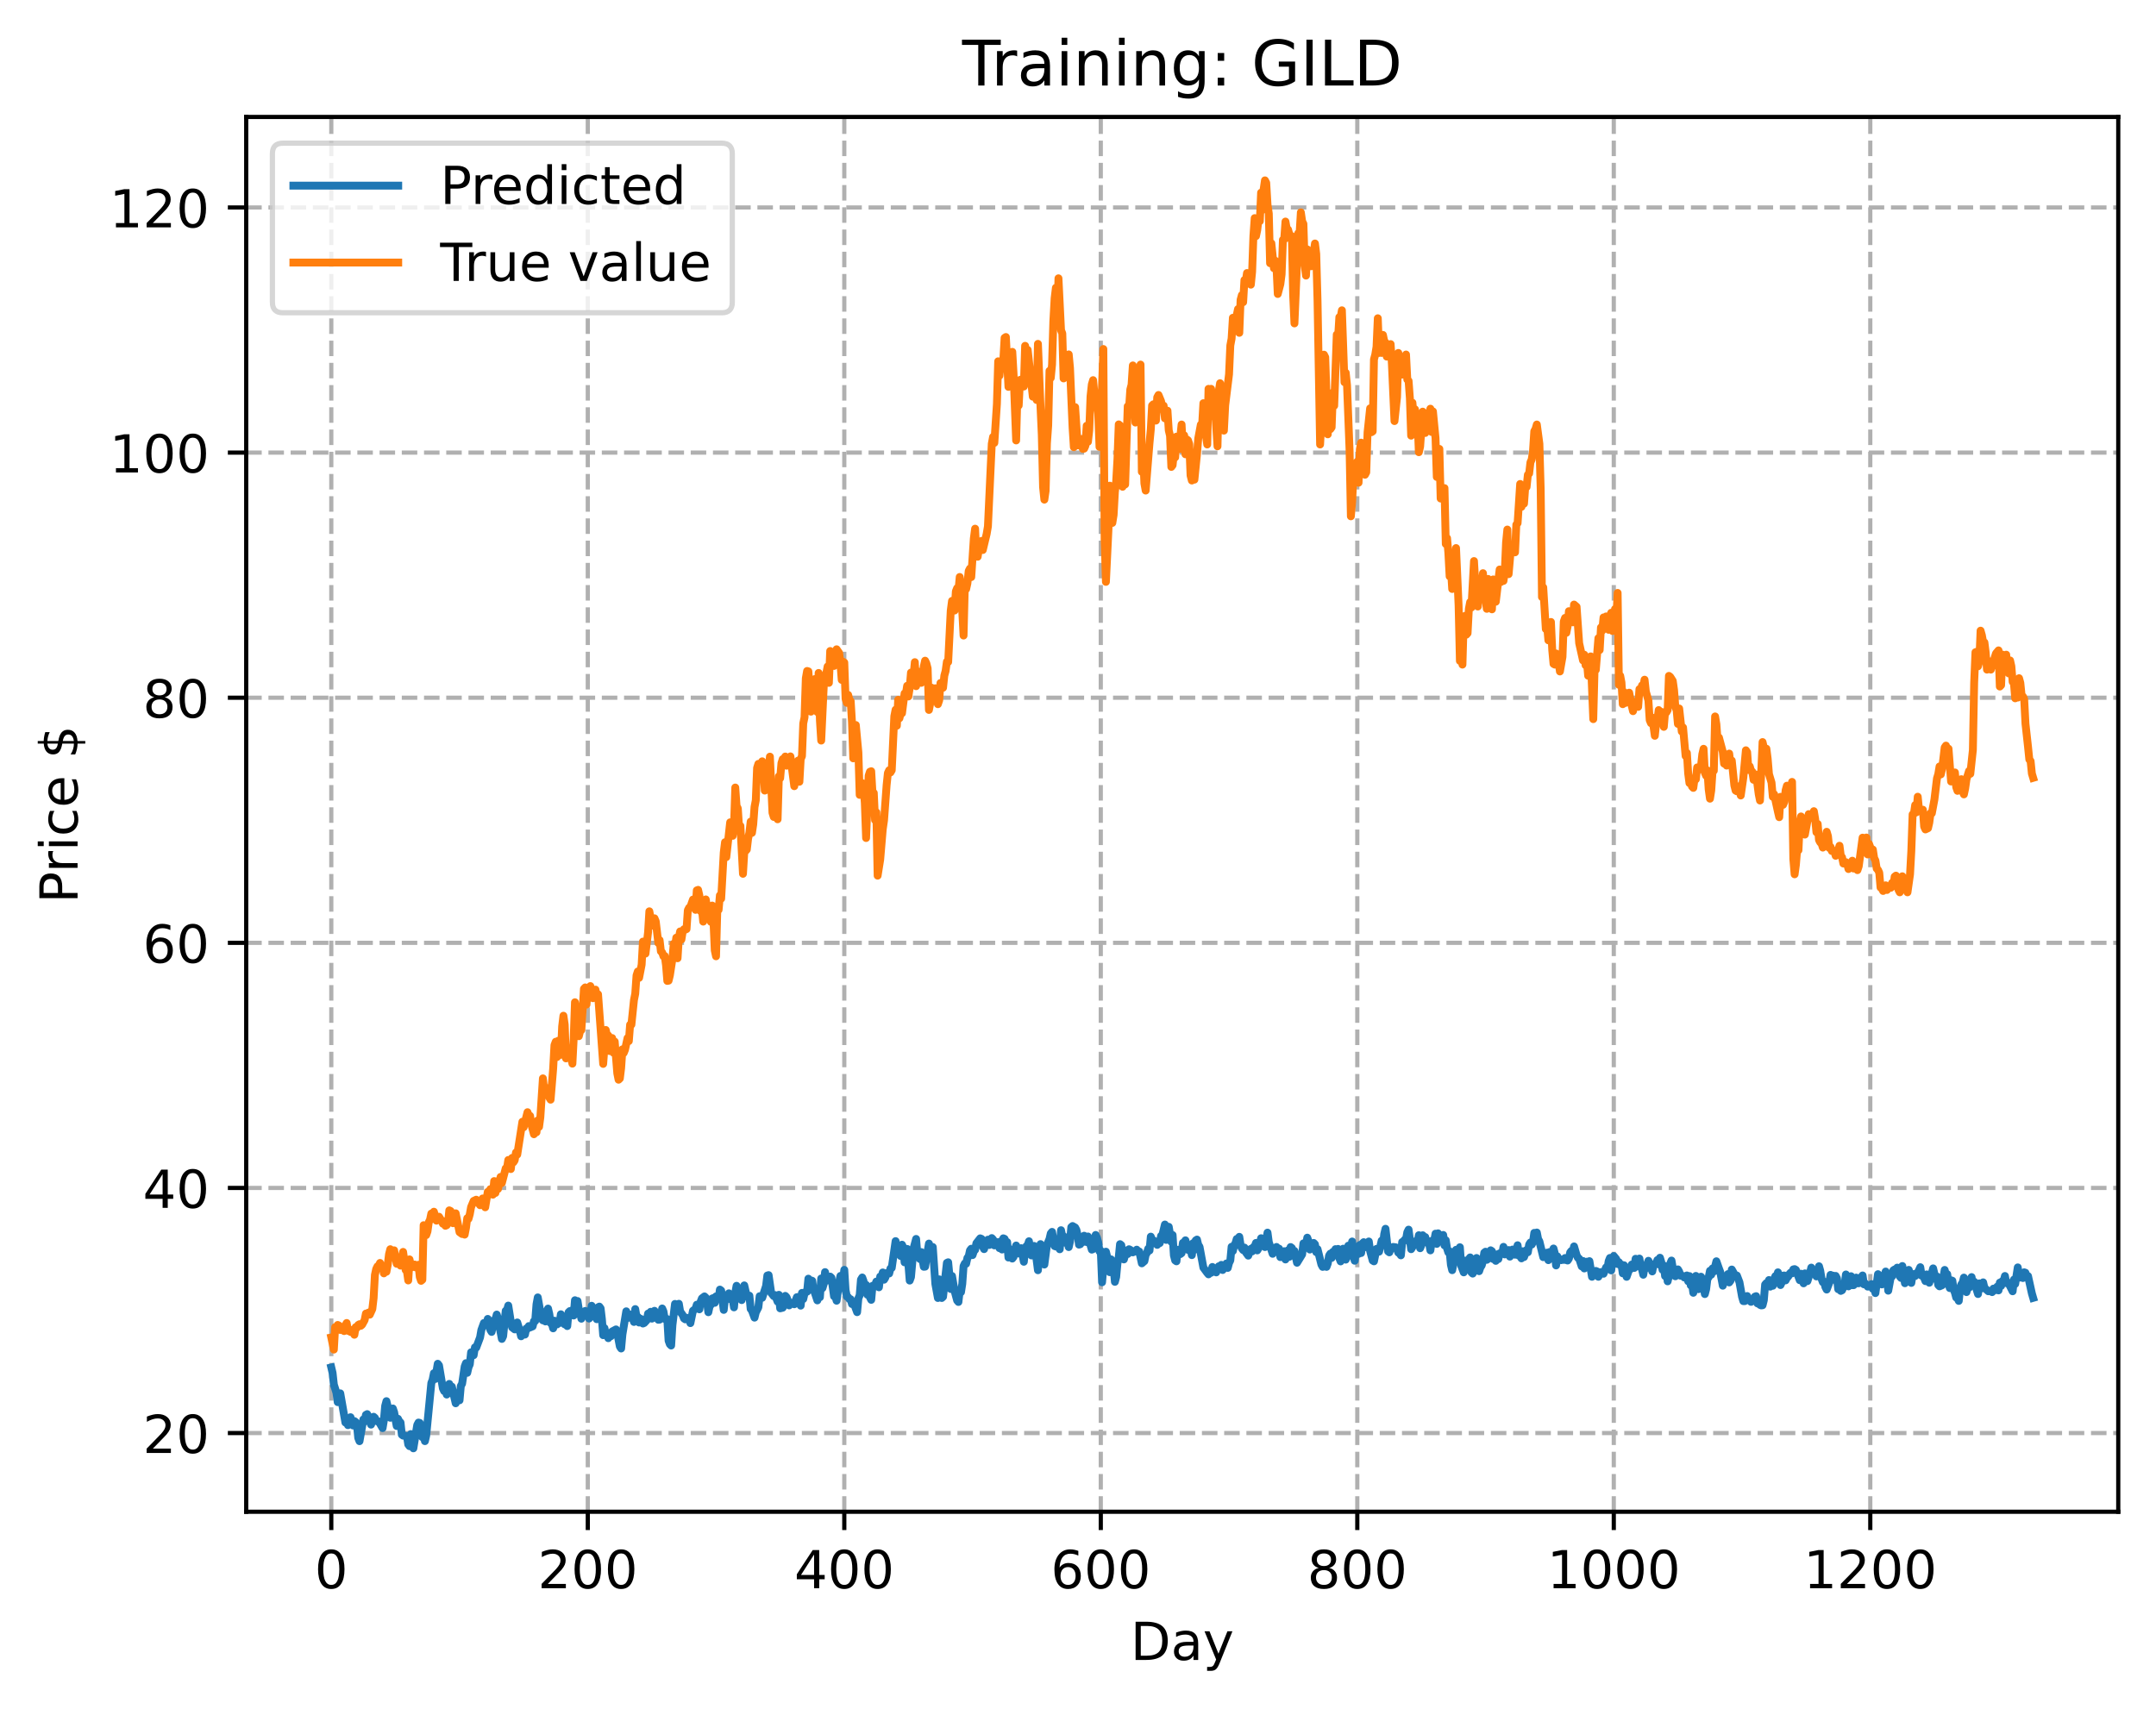 <?xml version="1.0" encoding="utf-8" standalone="no"?>
<!DOCTYPE svg PUBLIC "-//W3C//DTD SVG 1.1//EN"
  "http://www.w3.org/Graphics/SVG/1.1/DTD/svg11.dtd">
<!-- Created with matplotlib (https://matplotlib.org/) -->
<svg height="325.986pt" version="1.1" viewBox="0 0 411.286 325.986" width="411.286pt" xmlns="http://www.w3.org/2000/svg" xmlns:xlink="http://www.w3.org/1999/xlink">
 <defs>
  <style type="text/css">
*{stroke-linecap:butt;stroke-linejoin:round;}
  </style>
 </defs>
 <g id="figure_1">
  <g id="patch_1">
   <path d="M 0 325.986 
L 411.286 325.986 
L 411.286 0 
L 0 0 
z
" style="fill:#ffffff;"/>
  </g>
  <g id="axes_1">
   <g id="patch_2">
    <path d="M 46.966 288.43 
L 404.086 288.43 
L 404.086 22.318 
L 46.966 22.318 
z
" style="fill:#ffffff;"/>
   </g>
   <g id="matplotlib.axis_1">
    <g id="xtick_1">
     <g id="line2d_1">
      <path clip-path="url(#p3f245c8a60)" d="M 63.198 288.43 
L 63.198 22.318 
" style="fill:none;stroke:#b0b0b0;stroke-dasharray:2.96,1.28;stroke-dashoffset:0;stroke-width:0.8;"/>
     </g>
     <g id="line2d_2">
      <defs>
       <path d="M 0 0 
L 0 3.5 
" id="mbb2251f802" style="stroke:#000000;stroke-width:0.8;"/>
      </defs>
      <g>
       <use style="stroke:#000000;stroke-width:0.8;" x="63.198" xlink:href="#mbb2251f802" y="288.43"/>
      </g>
     </g>
     <g id="text_1">
      <!-- 0 -->
      <defs>
       <path d="M 31.781 66.406 
Q 24.172 66.406 20.328 58.906 
Q 16.5 51.422 16.5 36.375 
Q 16.5 21.391 20.328 13.891 
Q 24.172 6.391 31.781 6.391 
Q 39.453 6.391 43.281 13.891 
Q 47.125 21.391 47.125 36.375 
Q 47.125 51.422 43.281 58.906 
Q 39.453 66.406 31.781 66.406 
z
M 31.781 74.219 
Q 44.047 74.219 50.516 64.516 
Q 56.984 54.828 56.984 36.375 
Q 56.984 17.969 50.516 8.266 
Q 44.047 -1.422 31.781 -1.422 
Q 19.531 -1.422 13.062 8.266 
Q 6.594 17.969 6.594 36.375 
Q 6.594 54.828 13.062 64.516 
Q 19.531 74.219 31.781 74.219 
z
" id="DejaVuSans-48"/>
      </defs>
      <g transform="translate(60.017 303.029)scale(0.1 -0.1)">
       <use xlink:href="#DejaVuSans-48"/>
      </g>
     </g>
    </g>
    <g id="xtick_2">
     <g id="line2d_3">
      <path clip-path="url(#p3f245c8a60)" d="M 112.129 288.43 
L 112.129 22.318 
" style="fill:none;stroke:#b0b0b0;stroke-dasharray:2.96,1.28;stroke-dashoffset:0;stroke-width:0.8;"/>
     </g>
     <g id="line2d_4">
      <g>
       <use style="stroke:#000000;stroke-width:0.8;" x="112.129" xlink:href="#mbb2251f802" y="288.43"/>
      </g>
     </g>
     <g id="text_2">
      <!-- 200 -->
      <defs>
       <path d="M 19.188 8.297 
L 53.609 8.297 
L 53.609 0 
L 7.328 0 
L 7.328 8.297 
Q 12.938 14.109 22.625 23.891 
Q 32.328 33.688 34.812 36.531 
Q 39.547 41.844 41.422 45.531 
Q 43.312 49.219 43.312 52.781 
Q 43.312 58.594 39.234 62.25 
Q 35.156 65.922 28.609 65.922 
Q 23.969 65.922 18.812 64.312 
Q 13.672 62.703 7.812 59.422 
L 7.812 69.391 
Q 13.766 71.781 18.938 73 
Q 24.125 74.219 28.422 74.219 
Q 39.75 74.219 46.484 68.547 
Q 53.219 62.891 53.219 53.422 
Q 53.219 48.922 51.531 44.891 
Q 49.859 40.875 45.406 35.406 
Q 44.188 33.984 37.641 27.219 
Q 31.109 20.453 19.188 8.297 
z
" id="DejaVuSans-50"/>
      </defs>
      <g transform="translate(102.585 303.029)scale(0.1 -0.1)">
       <use xlink:href="#DejaVuSans-50"/>
       <use x="63.623" xlink:href="#DejaVuSans-48"/>
       <use x="127.246" xlink:href="#DejaVuSans-48"/>
      </g>
     </g>
    </g>
    <g id="xtick_3">
     <g id="line2d_5">
      <path clip-path="url(#p3f245c8a60)" d="M 161.06 288.43 
L 161.06 22.318 
" style="fill:none;stroke:#b0b0b0;stroke-dasharray:2.96,1.28;stroke-dashoffset:0;stroke-width:0.8;"/>
     </g>
     <g id="line2d_6">
      <g>
       <use style="stroke:#000000;stroke-width:0.8;" x="161.06" xlink:href="#mbb2251f802" y="288.43"/>
      </g>
     </g>
     <g id="text_3">
      <!-- 400 -->
      <defs>
       <path d="M 37.797 64.312 
L 12.891 25.391 
L 37.797 25.391 
z
M 35.203 72.906 
L 47.609 72.906 
L 47.609 25.391 
L 58.016 25.391 
L 58.016 17.188 
L 47.609 17.188 
L 47.609 0 
L 37.797 0 
L 37.797 17.188 
L 4.891 17.188 
L 4.891 26.703 
z
" id="DejaVuSans-52"/>
      </defs>
      <g transform="translate(151.516 303.029)scale(0.1 -0.1)">
       <use xlink:href="#DejaVuSans-52"/>
       <use x="63.623" xlink:href="#DejaVuSans-48"/>
       <use x="127.246" xlink:href="#DejaVuSans-48"/>
      </g>
     </g>
    </g>
    <g id="xtick_4">
     <g id="line2d_7">
      <path clip-path="url(#p3f245c8a60)" d="M 209.99 288.43 
L 209.99 22.318 
" style="fill:none;stroke:#b0b0b0;stroke-dasharray:2.96,1.28;stroke-dashoffset:0;stroke-width:0.8;"/>
     </g>
     <g id="line2d_8">
      <g>
       <use style="stroke:#000000;stroke-width:0.8;" x="209.99" xlink:href="#mbb2251f802" y="288.43"/>
      </g>
     </g>
     <g id="text_4">
      <!-- 600 -->
      <defs>
       <path d="M 33.016 40.375 
Q 26.375 40.375 22.484 35.828 
Q 18.609 31.297 18.609 23.391 
Q 18.609 15.531 22.484 10.953 
Q 26.375 6.391 33.016 6.391 
Q 39.656 6.391 43.531 10.953 
Q 47.406 15.531 47.406 23.391 
Q 47.406 31.297 43.531 35.828 
Q 39.656 40.375 33.016 40.375 
z
M 52.594 71.297 
L 52.594 62.312 
Q 48.875 64.062 45.094 64.984 
Q 41.312 65.922 37.594 65.922 
Q 27.828 65.922 22.672 59.328 
Q 17.531 52.734 16.797 39.406 
Q 19.672 43.656 24.016 45.922 
Q 28.375 48.188 33.594 48.188 
Q 44.578 48.188 50.953 41.516 
Q 57.328 34.859 57.328 23.391 
Q 57.328 12.156 50.688 5.359 
Q 44.047 -1.422 33.016 -1.422 
Q 20.359 -1.422 13.672 8.266 
Q 6.984 17.969 6.984 36.375 
Q 6.984 53.656 15.188 63.938 
Q 23.391 74.219 37.203 74.219 
Q 40.922 74.219 44.703 73.484 
Q 48.484 72.75 52.594 71.297 
z
" id="DejaVuSans-54"/>
      </defs>
      <g transform="translate(200.446 303.029)scale(0.1 -0.1)">
       <use xlink:href="#DejaVuSans-54"/>
       <use x="63.623" xlink:href="#DejaVuSans-48"/>
       <use x="127.246" xlink:href="#DejaVuSans-48"/>
      </g>
     </g>
    </g>
    <g id="xtick_5">
     <g id="line2d_9">
      <path clip-path="url(#p3f245c8a60)" d="M 258.921 288.43 
L 258.921 22.318 
" style="fill:none;stroke:#b0b0b0;stroke-dasharray:2.96,1.28;stroke-dashoffset:0;stroke-width:0.8;"/>
     </g>
     <g id="line2d_10">
      <g>
       <use style="stroke:#000000;stroke-width:0.8;" x="258.921" xlink:href="#mbb2251f802" y="288.43"/>
      </g>
     </g>
     <g id="text_5">
      <!-- 800 -->
      <defs>
       <path d="M 31.781 34.625 
Q 24.75 34.625 20.719 30.859 
Q 16.703 27.094 16.703 20.516 
Q 16.703 13.922 20.719 10.156 
Q 24.75 6.391 31.781 6.391 
Q 38.812 6.391 42.859 10.172 
Q 46.922 13.969 46.922 20.516 
Q 46.922 27.094 42.891 30.859 
Q 38.875 34.625 31.781 34.625 
z
M 21.922 38.812 
Q 15.578 40.375 12.031 44.719 
Q 8.5 49.078 8.5 55.328 
Q 8.5 64.062 14.719 69.141 
Q 20.953 74.219 31.781 74.219 
Q 42.672 74.219 48.875 69.141 
Q 55.078 64.062 55.078 55.328 
Q 55.078 49.078 51.531 44.719 
Q 48 40.375 41.703 38.812 
Q 48.828 37.156 52.797 32.312 
Q 56.781 27.484 56.781 20.516 
Q 56.781 9.906 50.312 4.234 
Q 43.844 -1.422 31.781 -1.422 
Q 19.734 -1.422 13.25 4.234 
Q 6.781 9.906 6.781 20.516 
Q 6.781 27.484 10.781 32.312 
Q 14.797 37.156 21.922 38.812 
z
M 18.312 54.391 
Q 18.312 48.734 21.844 45.562 
Q 25.391 42.391 31.781 42.391 
Q 38.141 42.391 41.719 45.562 
Q 45.312 48.734 45.312 54.391 
Q 45.312 60.062 41.719 63.234 
Q 38.141 66.406 31.781 66.406 
Q 25.391 66.406 21.844 63.234 
Q 18.312 60.062 18.312 54.391 
z
" id="DejaVuSans-56"/>
      </defs>
      <g transform="translate(249.377 303.029)scale(0.1 -0.1)">
       <use xlink:href="#DejaVuSans-56"/>
       <use x="63.623" xlink:href="#DejaVuSans-48"/>
       <use x="127.246" xlink:href="#DejaVuSans-48"/>
      </g>
     </g>
    </g>
    <g id="xtick_6">
     <g id="line2d_11">
      <path clip-path="url(#p3f245c8a60)" d="M 307.851 288.43 
L 307.851 22.318 
" style="fill:none;stroke:#b0b0b0;stroke-dasharray:2.96,1.28;stroke-dashoffset:0;stroke-width:0.8;"/>
     </g>
     <g id="line2d_12">
      <g>
       <use style="stroke:#000000;stroke-width:0.8;" x="307.851" xlink:href="#mbb2251f802" y="288.43"/>
      </g>
     </g>
     <g id="text_6">
      <!-- 1000 -->
      <defs>
       <path d="M 12.406 8.297 
L 28.516 8.297 
L 28.516 63.922 
L 10.984 60.406 
L 10.984 69.391 
L 28.422 72.906 
L 38.281 72.906 
L 38.281 8.297 
L 54.391 8.297 
L 54.391 0 
L 12.406 0 
z
" id="DejaVuSans-49"/>
      </defs>
      <g transform="translate(295.126 303.029)scale(0.1 -0.1)">
       <use xlink:href="#DejaVuSans-49"/>
       <use x="63.623" xlink:href="#DejaVuSans-48"/>
       <use x="127.246" xlink:href="#DejaVuSans-48"/>
       <use x="190.869" xlink:href="#DejaVuSans-48"/>
      </g>
     </g>
    </g>
    <g id="xtick_7">
     <g id="line2d_13">
      <path clip-path="url(#p3f245c8a60)" d="M 356.782 288.43 
L 356.782 22.318 
" style="fill:none;stroke:#b0b0b0;stroke-dasharray:2.96,1.28;stroke-dashoffset:0;stroke-width:0.8;"/>
     </g>
     <g id="line2d_14">
      <g>
       <use style="stroke:#000000;stroke-width:0.8;" x="356.782" xlink:href="#mbb2251f802" y="288.43"/>
      </g>
     </g>
     <g id="text_7">
      <!-- 1200 -->
      <g transform="translate(344.057 303.029)scale(0.1 -0.1)">
       <use xlink:href="#DejaVuSans-49"/>
       <use x="63.623" xlink:href="#DejaVuSans-50"/>
       <use x="127.246" xlink:href="#DejaVuSans-48"/>
       <use x="190.869" xlink:href="#DejaVuSans-48"/>
      </g>
     </g>
    </g>
    <g id="text_8">
     <!-- Day -->
     <defs>
      <path d="M 19.672 64.797 
L 19.672 8.109 
L 31.594 8.109 
Q 46.688 8.109 53.688 14.938 
Q 60.688 21.781 60.688 36.531 
Q 60.688 51.172 53.688 57.984 
Q 46.688 64.797 31.594 64.797 
z
M 9.812 72.906 
L 30.078 72.906 
Q 51.266 72.906 61.172 64.094 
Q 71.094 55.281 71.094 36.531 
Q 71.094 17.672 61.125 8.828 
Q 51.172 0 30.078 0 
L 9.812 0 
z
" id="DejaVuSans-68"/>
      <path d="M 34.281 27.484 
Q 23.391 27.484 19.188 25 
Q 14.984 22.516 14.984 16.5 
Q 14.984 11.719 18.141 8.906 
Q 21.297 6.109 26.703 6.109 
Q 34.188 6.109 38.703 11.406 
Q 43.219 16.703 43.219 25.484 
L 43.219 27.484 
z
M 52.203 31.203 
L 52.203 0 
L 43.219 0 
L 43.219 8.297 
Q 40.141 3.328 35.547 0.953 
Q 30.953 -1.422 24.312 -1.422 
Q 15.922 -1.422 10.953 3.297 
Q 6 8.016 6 15.922 
Q 6 25.141 12.172 29.828 
Q 18.359 34.516 30.609 34.516 
L 43.219 34.516 
L 43.219 35.406 
Q 43.219 41.609 39.141 45 
Q 35.062 48.391 27.688 48.391 
Q 23 48.391 18.547 47.266 
Q 14.109 46.141 10.016 43.891 
L 10.016 52.203 
Q 14.938 54.109 19.578 55.047 
Q 24.219 56 28.609 56 
Q 40.484 56 46.344 49.844 
Q 52.203 43.703 52.203 31.203 
z
" id="DejaVuSans-97"/>
      <path d="M 32.172 -5.078 
Q 28.375 -14.844 24.75 -17.812 
Q 21.141 -20.797 15.094 -20.797 
L 7.906 -20.797 
L 7.906 -13.281 
L 13.188 -13.281 
Q 16.891 -13.281 18.938 -11.516 
Q 21 -9.766 23.484 -3.219 
L 25.094 0.875 
L 2.984 54.688 
L 12.5 54.688 
L 29.594 11.922 
L 46.688 54.688 
L 56.203 54.688 
z
" id="DejaVuSans-121"/>
     </defs>
     <g transform="translate(215.652 316.707)scale(0.1 -0.1)">
      <use xlink:href="#DejaVuSans-68"/>
      <use x="77.002" xlink:href="#DejaVuSans-97"/>
      <use x="138.281" xlink:href="#DejaVuSans-121"/>
     </g>
    </g>
   </g>
   <g id="matplotlib.axis_2">
    <g id="ytick_1">
     <g id="line2d_15">
      <path clip-path="url(#p3f245c8a60)" d="M 46.966 273.417 
L 404.086 273.417 
" style="fill:none;stroke:#b0b0b0;stroke-dasharray:2.96,1.28;stroke-dashoffset:0;stroke-width:0.8;"/>
     </g>
     <g id="line2d_16">
      <defs>
       <path d="M 0 0 
L -3.5 0 
" id="m311b34ad27" style="stroke:#000000;stroke-width:0.8;"/>
      </defs>
      <g>
       <use style="stroke:#000000;stroke-width:0.8;" x="46.966" xlink:href="#m311b34ad27" y="273.417"/>
      </g>
     </g>
     <g id="text_9">
      <!-- 20 -->
      <g transform="translate(27.241 277.217)scale(0.1 -0.1)">
       <use xlink:href="#DejaVuSans-50"/>
       <use x="63.623" xlink:href="#DejaVuSans-48"/>
      </g>
     </g>
    </g>
    <g id="ytick_2">
     <g id="line2d_17">
      <path clip-path="url(#p3f245c8a60)" d="M 46.966 226.65 
L 404.086 226.65 
" style="fill:none;stroke:#b0b0b0;stroke-dasharray:2.96,1.28;stroke-dashoffset:0;stroke-width:0.8;"/>
     </g>
     <g id="line2d_18">
      <g>
       <use style="stroke:#000000;stroke-width:0.8;" x="46.966" xlink:href="#m311b34ad27" y="226.65"/>
      </g>
     </g>
     <g id="text_10">
      <!-- 40 -->
      <g transform="translate(27.241 230.449)scale(0.1 -0.1)">
       <use xlink:href="#DejaVuSans-52"/>
       <use x="63.623" xlink:href="#DejaVuSans-48"/>
      </g>
     </g>
    </g>
    <g id="ytick_3">
     <g id="line2d_19">
      <path clip-path="url(#p3f245c8a60)" d="M 46.966 179.883 
L 404.086 179.883 
" style="fill:none;stroke:#b0b0b0;stroke-dasharray:2.96,1.28;stroke-dashoffset:0;stroke-width:0.8;"/>
     </g>
     <g id="line2d_20">
      <g>
       <use style="stroke:#000000;stroke-width:0.8;" x="46.966" xlink:href="#m311b34ad27" y="179.883"/>
      </g>
     </g>
     <g id="text_11">
      <!-- 60 -->
      <g transform="translate(27.241 183.682)scale(0.1 -0.1)">
       <use xlink:href="#DejaVuSans-54"/>
       <use x="63.623" xlink:href="#DejaVuSans-48"/>
      </g>
     </g>
    </g>
    <g id="ytick_4">
     <g id="line2d_21">
      <path clip-path="url(#p3f245c8a60)" d="M 46.966 133.116 
L 404.086 133.116 
" style="fill:none;stroke:#b0b0b0;stroke-dasharray:2.96,1.28;stroke-dashoffset:0;stroke-width:0.8;"/>
     </g>
     <g id="line2d_22">
      <g>
       <use style="stroke:#000000;stroke-width:0.8;" x="46.966" xlink:href="#m311b34ad27" y="133.116"/>
      </g>
     </g>
     <g id="text_12">
      <!-- 80 -->
      <g transform="translate(27.241 136.915)scale(0.1 -0.1)">
       <use xlink:href="#DejaVuSans-56"/>
       <use x="63.623" xlink:href="#DejaVuSans-48"/>
      </g>
     </g>
    </g>
    <g id="ytick_5">
     <g id="line2d_23">
      <path clip-path="url(#p3f245c8a60)" d="M 46.966 86.349 
L 404.086 86.349 
" style="fill:none;stroke:#b0b0b0;stroke-dasharray:2.96,1.28;stroke-dashoffset:0;stroke-width:0.8;"/>
     </g>
     <g id="line2d_24">
      <g>
       <use style="stroke:#000000;stroke-width:0.8;" x="46.966" xlink:href="#m311b34ad27" y="86.349"/>
      </g>
     </g>
     <g id="text_13">
      <!-- 100 -->
      <g transform="translate(20.878 90.148)scale(0.1 -0.1)">
       <use xlink:href="#DejaVuSans-49"/>
       <use x="63.623" xlink:href="#DejaVuSans-48"/>
       <use x="127.246" xlink:href="#DejaVuSans-48"/>
      </g>
     </g>
    </g>
    <g id="ytick_6">
     <g id="line2d_25">
      <path clip-path="url(#p3f245c8a60)" d="M 46.966 39.582 
L 404.086 39.582 
" style="fill:none;stroke:#b0b0b0;stroke-dasharray:2.96,1.28;stroke-dashoffset:0;stroke-width:0.8;"/>
     </g>
     <g id="line2d_26">
      <g>
       <use style="stroke:#000000;stroke-width:0.8;" x="46.966" xlink:href="#m311b34ad27" y="39.582"/>
      </g>
     </g>
     <g id="text_14">
      <!-- 120 -->
      <g transform="translate(20.878 43.381)scale(0.1 -0.1)">
       <use xlink:href="#DejaVuSans-49"/>
       <use x="63.623" xlink:href="#DejaVuSans-50"/>
       <use x="127.246" xlink:href="#DejaVuSans-48"/>
      </g>
     </g>
    </g>
    <g id="text_15">
     <!-- Price $ -->
     <defs>
      <path d="M 19.672 64.797 
L 19.672 37.406 
L 32.078 37.406 
Q 38.969 37.406 42.719 40.969 
Q 46.484 44.531 46.484 51.125 
Q 46.484 57.672 42.719 61.234 
Q 38.969 64.797 32.078 64.797 
z
M 9.812 72.906 
L 32.078 72.906 
Q 44.344 72.906 50.609 67.359 
Q 56.891 61.812 56.891 51.125 
Q 56.891 40.328 50.609 34.812 
Q 44.344 29.297 32.078 29.297 
L 19.672 29.297 
L 19.672 0 
L 9.812 0 
z
" id="DejaVuSans-80"/>
      <path d="M 41.109 46.297 
Q 39.594 47.172 37.812 47.578 
Q 36.031 48 33.891 48 
Q 26.266 48 22.188 43.047 
Q 18.109 38.094 18.109 28.812 
L 18.109 0 
L 9.078 0 
L 9.078 54.688 
L 18.109 54.688 
L 18.109 46.188 
Q 20.953 51.172 25.484 53.578 
Q 30.031 56 36.531 56 
Q 37.453 56 38.578 55.875 
Q 39.703 55.766 41.062 55.516 
z
" id="DejaVuSans-114"/>
      <path d="M 9.422 54.688 
L 18.406 54.688 
L 18.406 0 
L 9.422 0 
z
M 9.422 75.984 
L 18.406 75.984 
L 18.406 64.594 
L 9.422 64.594 
z
" id="DejaVuSans-105"/>
      <path d="M 48.781 52.594 
L 48.781 44.188 
Q 44.969 46.297 41.141 47.344 
Q 37.312 48.391 33.406 48.391 
Q 24.656 48.391 19.812 42.844 
Q 14.984 37.312 14.984 27.297 
Q 14.984 17.281 19.812 11.734 
Q 24.656 6.203 33.406 6.203 
Q 37.312 6.203 41.141 7.25 
Q 44.969 8.297 48.781 10.406 
L 48.781 2.094 
Q 45.016 0.344 40.984 -0.531 
Q 36.969 -1.422 32.422 -1.422 
Q 20.062 -1.422 12.781 6.344 
Q 5.516 14.109 5.516 27.297 
Q 5.516 40.672 12.859 48.328 
Q 20.219 56 33.016 56 
Q 37.156 56 41.109 55.141 
Q 45.062 54.297 48.781 52.594 
z
" id="DejaVuSans-99"/>
      <path d="M 56.203 29.594 
L 56.203 25.203 
L 14.891 25.203 
Q 15.484 15.922 20.484 11.062 
Q 25.484 6.203 34.422 6.203 
Q 39.594 6.203 44.453 7.469 
Q 49.312 8.734 54.109 11.281 
L 54.109 2.781 
Q 49.266 0.734 44.188 -0.344 
Q 39.109 -1.422 33.891 -1.422 
Q 20.797 -1.422 13.156 6.188 
Q 5.516 13.812 5.516 26.812 
Q 5.516 40.234 12.766 48.109 
Q 20.016 56 32.328 56 
Q 43.359 56 49.781 48.891 
Q 56.203 41.797 56.203 29.594 
z
M 47.219 32.234 
Q 47.125 39.594 43.094 43.984 
Q 39.062 48.391 32.422 48.391 
Q 24.906 48.391 20.391 44.141 
Q 15.875 39.891 15.188 32.172 
z
" id="DejaVuSans-101"/>
      <path id="DejaVuSans-32"/>
      <path d="M 33.797 -14.703 
L 28.906 -14.703 
L 28.859 0 
Q 23.734 0.094 18.609 1.188 
Q 13.484 2.297 8.297 4.5 
L 8.297 13.281 
Q 13.281 10.156 18.375 8.562 
Q 23.484 6.984 28.906 6.938 
L 28.906 29.203 
Q 18.109 30.953 13.203 35.156 
Q 8.297 39.359 8.297 46.688 
Q 8.297 54.641 13.625 59.219 
Q 18.953 63.812 28.906 64.5 
L 28.906 75.984 
L 33.797 75.984 
L 33.797 64.656 
Q 38.328 64.453 42.578 63.688 
Q 46.828 62.938 50.875 61.625 
L 50.875 53.078 
Q 46.828 55.125 42.547 56.25 
Q 38.281 57.375 33.797 57.562 
L 33.797 36.719 
Q 44.875 35.016 50.094 30.609 
Q 55.328 26.219 55.328 18.609 
Q 55.328 10.359 49.781 5.594 
Q 44.234 0.828 33.797 0.094 
z
M 28.906 37.594 
L 28.906 57.625 
Q 23.25 56.984 20.266 54.391 
Q 17.281 51.812 17.281 47.516 
Q 17.281 43.312 20.031 40.969 
Q 22.797 38.625 28.906 37.594 
z
M 33.797 28.219 
L 33.797 7.078 
Q 39.984 7.906 43.141 10.594 
Q 46.297 13.281 46.297 17.672 
Q 46.297 21.969 43.281 24.5 
Q 40.281 27.047 33.797 28.219 
z
" id="DejaVuSans-36"/>
     </defs>
     <g transform="translate(14.798 172.342)rotate(-90)scale(0.1 -0.1)">
      <use xlink:href="#DejaVuSans-80"/>
      <use x="58.553" xlink:href="#DejaVuSans-114"/>
      <use x="99.666" xlink:href="#DejaVuSans-105"/>
      <use x="127.449" xlink:href="#DejaVuSans-99"/>
      <use x="182.43" xlink:href="#DejaVuSans-101"/>
      <use x="243.953" xlink:href="#DejaVuSans-32"/>
      <use x="275.74" xlink:href="#DejaVuSans-36"/>
     </g>
    </g>
   </g>
   <g id="line2d_27">
    <path clip-path="url(#p3f245c8a60)" d="M 63.198 260.904 
L 63.443 261.935 
L 63.688 264.177 
L 64.177 265.705 
L 64.422 267.519 
L 64.666 267.439 
L 64.911 265.84 
L 65.89 271.413 
L 66.134 271.115 
L 66.379 271.914 
L 66.868 270.395 
L 67.113 271.692 
L 67.357 271.973 
L 67.602 271.133 
L 67.847 271.314 
L 68.091 271.879 
L 68.336 274.347 
L 68.581 274.97 
L 69.315 270.813 
L 69.559 271.236 
L 69.804 269.948 
L 70.049 269.809 
L 70.293 270.268 
L 70.783 271.813 
L 71.272 270.311 
L 71.517 270.521 
L 71.761 271.049 
L 72.006 271.207 
L 72.251 271.206 
L 72.984 272.475 
L 73.229 271.011 
L 73.474 268.24 
L 73.718 267.333 
L 74.208 269.379 
L 74.452 270.5 
L 74.942 268.729 
L 75.186 269.447 
L 75.676 272.072 
L 75.92 270.697 
L 76.165 271.185 
L 76.41 271.414 
L 76.654 273.727 
L 76.899 273.912 
L 77.388 273.948 
L 77.633 274.037 
L 77.878 275.596 
L 78.122 275.918 
L 78.367 273.612 
L 78.856 276.334 
L 79.59 271.885 
L 79.835 271.419 
L 80.079 271.486 
L 80.324 272.189 
L 80.569 274.207 
L 80.813 273.588 
L 81.058 274.961 
L 81.303 273.917 
L 82.281 263.881 
L 82.526 263.243 
L 82.771 261.997 
L 83.015 263.107 
L 83.505 260.198 
L 83.749 260.517 
L 84.483 264.893 
L 84.728 265.416 
L 84.972 265.126 
L 85.217 266.073 
L 85.462 265.825 
L 85.706 264.041 
L 85.951 264.758 
L 86.196 264.565 
L 86.93 267.739 
L 87.174 267.223 
L 87.419 266.415 
L 87.664 267.172 
L 87.908 264.428 
L 88.153 264.002 
L 88.642 260.718 
L 88.887 260.081 
L 89.132 261.929 
L 89.376 260.867 
L 89.621 260.304 
L 89.866 258.007 
L 90.355 258.57 
L 90.599 257.065 
L 90.844 257.127 
L 91.578 255.167 
L 91.823 253.763 
L 92.312 252.416 
L 92.557 252.461 
L 92.801 252.858 
L 93.046 251.64 
L 93.535 253.725 
L 93.78 254.123 
L 94.269 251.874 
L 94.514 251.734 
L 94.759 250.811 
L 95.003 251.616 
L 95.737 255.458 
L 95.982 254.943 
L 96.471 250.091 
L 96.716 249.993 
L 96.96 249.096 
L 97.45 252.203 
L 97.694 253.255 
L 98.184 253.641 
L 98.428 253.616 
L 98.673 252.318 
L 99.162 253.926 
L 99.407 254.956 
L 99.652 253.886 
L 99.896 254.122 
L 100.141 254.63 
L 100.386 253.48 
L 100.63 253.513 
L 100.875 253.009 
L 101.12 253.271 
L 101.609 253.06 
L 101.854 252.08 
L 102.098 252.038 
L 102.343 248.851 
L 102.587 247.536 
L 103.321 251.656 
L 103.566 251.92 
L 103.811 251.539 
L 104.055 252.124 
L 104.3 250.179 
L 104.545 249.67 
L 104.789 250.701 
L 105.034 252.426 
L 105.279 252.549 
L 105.523 253.44 
L 105.768 251.983 
L 106.013 252.478 
L 106.257 252.696 
L 106.502 252.462 
L 106.747 252.42 
L 106.991 250.754 
L 107.236 251.29 
L 107.481 251.176 
L 107.725 252.679 
L 107.97 251.242 
L 108.215 253.008 
L 108.459 250.383 
L 108.704 250.146 
L 108.948 250.968 
L 109.193 249.969 
L 109.438 250.991 
L 109.682 248.076 
L 109.927 248.886 
L 110.172 248.225 
L 110.416 249.831 
L 110.661 250.466 
L 110.906 251.603 
L 111.15 250.469 
L 111.395 250.8 
L 111.64 250.12 
L 111.884 250.718 
L 112.129 250.58 
L 112.374 251.572 
L 112.618 251.034 
L 112.863 249.133 
L 113.108 250.643 
L 113.352 251.216 
L 113.597 251.104 
L 113.842 251.696 
L 114.086 249.428 
L 114.331 249.292 
L 114.575 249.624 
L 114.82 251.674 
L 115.065 254.746 
L 115.309 253.389 
L 115.554 254.511 
L 115.799 254.677 
L 116.043 255.318 
L 116.288 254.827 
L 116.533 254.944 
L 116.777 254.038 
L 117.511 253.643 
L 117.756 254.351 
L 118.245 256.913 
L 118.49 257.284 
L 118.735 254.608 
L 119.469 250.189 
L 119.713 251.479 
L 120.203 250.806 
L 120.447 251.393 
L 120.692 251.486 
L 120.936 252.22 
L 121.181 249.765 
L 121.426 251.23 
L 121.67 251.247 
L 121.915 252.329 
L 122.16 251.598 
L 122.404 251.729 
L 122.649 252.521 
L 122.894 252.416 
L 123.383 251.886 
L 123.628 250.623 
L 123.872 251.034 
L 124.117 250.283 
L 124.362 251.588 
L 124.851 250.094 
L 125.096 251.321 
L 125.34 251.454 
L 125.585 251.808 
L 125.83 251.781 
L 126.074 251.477 
L 126.319 249.649 
L 126.563 250.211 
L 126.808 251.651 
L 127.053 251.574 
L 127.297 251.688 
L 127.542 255.804 
L 127.787 256.471 
L 128.031 256.72 
L 128.276 252.809 
L 128.765 248.78 
L 129.255 249.467 
L 129.499 248.752 
L 129.744 250.223 
L 130.233 250.912 
L 130.478 251.545 
L 130.723 251.727 
L 130.967 251.416 
L 131.212 251.606 
L 131.457 251.625 
L 131.701 252.445 
L 132.191 250.079 
L 132.68 249.717 
L 132.924 248.928 
L 133.169 249.069 
L 133.414 249.81 
L 133.658 248.35 
L 133.903 247.719 
L 134.392 247.347 
L 134.637 247.59 
L 134.882 248.393 
L 135.126 250.363 
L 135.371 249.211 
L 135.616 248.938 
L 135.86 247.745 
L 136.105 247.651 
L 136.35 248.571 
L 136.594 247.344 
L 136.839 247.687 
L 137.084 247.752 
L 137.328 246.047 
L 137.573 246.228 
L 138.062 249.922 
L 138.307 247.772 
L 138.551 247.438 
L 138.796 247.636 
L 139.041 246.756 
L 139.285 247.869 
L 139.775 247.876 
L 140.019 249.438 
L 140.264 246.665 
L 140.509 245.321 
L 140.753 246.566 
L 140.998 245.931 
L 141.243 246.523 
L 141.487 248.053 
L 141.977 245.246 
L 142.466 247.351 
L 142.711 247.357 
L 142.955 247.204 
L 143.2 249.736 
L 143.445 250.059 
L 143.934 251.4 
L 144.178 250.398 
L 144.668 249.43 
L 144.912 247.305 
L 145.402 247.612 
L 146.136 245.368 
L 146.38 243.359 
L 146.625 243.287 
L 147.114 246.674 
L 147.604 247.295 
L 147.848 247.092 
L 148.338 248.349 
L 148.582 247.041 
L 148.827 249.624 
L 149.316 249.501 
L 149.806 247.248 
L 150.05 247.505 
L 150.295 248.128 
L 150.539 249.066 
L 150.784 248.677 
L 151.273 248.559 
L 151.518 248.847 
L 152.007 247.496 
L 152.252 247.461 
L 152.497 247.599 
L 152.741 249.112 
L 152.986 246.678 
L 153.231 247.851 
L 153.475 246.786 
L 153.72 246.448 
L 153.965 246.445 
L 154.209 243.964 
L 154.454 244.358 
L 154.699 244.286 
L 154.943 244.371 
L 155.188 246.129 
L 155.433 246.641 
L 155.922 248.109 
L 156.166 246.682 
L 156.411 247.51 
L 156.656 243.929 
L 156.9 245.764 
L 157.145 244.935 
L 157.39 242.709 
L 157.634 244.196 
L 157.879 244.3 
L 158.124 243.767 
L 158.368 243.566 
L 158.613 243.801 
L 159.102 247.323 
L 159.347 247.297 
L 159.592 248.172 
L 160.081 244.594 
L 160.326 243.437 
L 160.57 244.192 
L 160.815 244.255 
L 161.06 242.28 
L 161.304 246.149 
L 161.549 247.383 
L 161.794 247.492 
L 162.038 247.86 
L 162.283 247.894 
L 162.527 248.805 
L 162.772 248.363 
L 163.506 250.355 
L 163.751 247.708 
L 163.995 247.13 
L 164.24 244.144 
L 164.485 243.737 
L 164.729 244.406 
L 164.974 246.457 
L 165.219 245.143 
L 165.463 247.027 
L 165.708 246.07 
L 165.953 247.539 
L 166.197 248.002 
L 166.442 245.326 
L 166.687 245.567 
L 166.931 245.169 
L 167.176 244.513 
L 167.665 245.609 
L 167.91 243.554 
L 168.154 243.821 
L 168.399 242.777 
L 168.644 244.16 
L 168.888 243.762 
L 169.133 242.894 
L 169.622 242.977 
L 169.867 242.024 
L 170.112 241.91 
L 170.846 236.798 
L 171.09 239.177 
L 171.335 239.129 
L 171.58 238.55 
L 171.824 239.643 
L 172.069 237.481 
L 172.314 238.015 
L 172.558 240.846 
L 172.803 239.093 
L 173.048 238.283 
L 173.537 244.327 
L 173.782 243.654 
L 174.271 238.195 
L 174.76 236.381 
L 175.005 239.414 
L 175.494 240.216 
L 175.739 238.889 
L 176.228 241.693 
L 176.473 241.673 
L 177.207 237.265 
L 177.696 238.901 
L 177.941 237.924 
L 178.43 244.968 
L 178.919 247.653 
L 179.164 244.091 
L 179.653 247.651 
L 179.898 247.425 
L 180.632 240.947 
L 180.876 240.835 
L 181.366 245.935 
L 181.61 243.447 
L 182.1 246.305 
L 182.589 248.125 
L 182.834 248.41 
L 183.078 246.299 
L 183.323 246.533 
L 183.568 244.948 
L 183.812 241.556 
L 184.057 241.053 
L 184.302 241.118 
L 184.546 240.004 
L 184.791 239.702 
L 185.036 238.57 
L 185.28 238.251 
L 185.525 239.464 
L 185.77 238.718 
L 186.014 238.465 
L 186.259 237.207 
L 186.993 236.269 
L 187.237 236.373 
L 187.482 237.834 
L 187.727 238.326 
L 187.971 237.258 
L 188.216 237.569 
L 188.461 236.526 
L 188.705 237.539 
L 188.95 237.066 
L 189.195 236.217 
L 189.439 236.483 
L 189.684 237.613 
L 189.929 236.919 
L 190.173 237.13 
L 190.418 237.007 
L 190.663 238.142 
L 190.907 236.837 
L 191.152 238.4 
L 191.397 236.262 
L 191.641 236.369 
L 191.886 236.959 
L 192.13 236.979 
L 192.375 239.932 
L 192.62 238.315 
L 193.109 240.128 
L 193.354 239.804 
L 193.843 237.635 
L 194.332 239.163 
L 194.822 238.144 
L 195.311 240.739 
L 195.556 238.44 
L 195.8 237.756 
L 196.045 237.579 
L 196.29 236.821 
L 196.534 238.818 
L 196.779 239.535 
L 197.024 237.794 
L 197.268 237.712 
L 197.513 238.582 
L 198.002 242.356 
L 198.247 238.863 
L 198.491 237.368 
L 198.736 238.806 
L 198.981 239.564 
L 199.225 241.271 
L 199.715 237.564 
L 200.204 236.395 
L 200.449 235.33 
L 200.693 235.036 
L 201.183 237.742 
L 201.427 237.831 
L 201.672 237.619 
L 201.917 236.64 
L 202.161 238.353 
L 202.406 234.714 
L 202.651 235.904 
L 202.895 235.858 
L 203.14 237.093 
L 203.385 236.212 
L 203.629 236.788 
L 203.874 237.937 
L 204.118 236.861 
L 204.363 234.129 
L 204.608 233.921 
L 205.097 234.202 
L 205.342 234.671 
L 205.586 235.753 
L 205.831 237.471 
L 206.076 237.393 
L 206.32 236.134 
L 206.565 236.989 
L 206.81 235.768 
L 207.054 236.875 
L 207.299 236.978 
L 207.544 235.914 
L 208.278 238.424 
L 208.522 238.314 
L 209.012 235.623 
L 209.256 236.146 
L 209.501 237.043 
L 209.746 238.765 
L 209.99 238.64 
L 210.235 244.652 
L 210.479 241.795 
L 210.969 238.815 
L 211.213 239.79 
L 211.703 242.727 
L 211.947 240.276 
L 212.192 241.471 
L 212.437 241.833 
L 212.681 244.567 
L 212.926 243.635 
L 213.171 241.019 
L 213.415 239.873 
L 213.66 237.377 
L 213.905 237.575 
L 214.149 239.958 
L 214.394 240.292 
L 214.883 238.575 
L 215.128 239.26 
L 215.373 238.348 
L 215.617 238.467 
L 215.862 238.899 
L 216.106 238.944 
L 216.596 238.688 
L 216.84 238.429 
L 217.085 238.888 
L 217.33 238.779 
L 217.819 241.037 
L 218.308 240.618 
L 218.553 239.415 
L 218.798 239.024 
L 219.042 238.24 
L 219.287 238.591 
L 219.532 235.944 
L 219.776 236.86 
L 220.021 236.635 
L 220.266 237.033 
L 220.51 237.122 
L 220.755 237.516 
L 221 236.798 
L 221.244 237.175 
L 221.489 235.802 
L 221.734 235.647 
L 222.223 233.634 
L 222.467 236.566 
L 222.957 234.066 
L 223.446 236.925 
L 223.691 235.632 
L 223.935 239.521 
L 224.18 240.48 
L 224.425 240.654 
L 224.669 238.444 
L 224.914 238.666 
L 225.159 239.276 
L 225.403 239.09 
L 225.648 237.134 
L 225.893 237.069 
L 226.137 236.646 
L 226.627 238.473 
L 226.871 237.609 
L 227.116 238.244 
L 227.361 239.471 
L 227.605 237.185 
L 227.85 238.46 
L 228.094 236.671 
L 228.339 236.502 
L 228.584 237.516 
L 228.828 237.877 
L 229.562 241.853 
L 230.296 242.849 
L 230.541 243.137 
L 230.786 242.713 
L 231.03 242.841 
L 231.275 241.732 
L 231.52 242.308 
L 231.764 242.312 
L 232.009 242.764 
L 232.254 241.952 
L 232.498 241.597 
L 232.743 241.736 
L 232.988 241.329 
L 233.232 242.309 
L 233.477 242.018 
L 233.966 241.06 
L 234.211 241.91 
L 234.455 240.974 
L 234.7 240.478 
L 234.945 237.876 
L 235.189 238.687 
L 235.434 237.592 
L 235.679 237.213 
L 235.923 236.382 
L 236.168 237.513 
L 236.413 235.98 
L 236.657 237.533 
L 236.902 238.189 
L 237.147 238.509 
L 237.391 238.027 
L 237.636 238.899 
L 238.125 239.571 
L 238.615 238.277 
L 238.859 238.763 
L 239.104 237.952 
L 239.349 237.845 
L 239.593 237.143 
L 239.838 238.569 
L 240.082 238.18 
L 240.572 236.244 
L 241.061 237.476 
L 241.306 237.934 
L 241.795 235.178 
L 242.04 236.992 
L 242.774 239.219 
L 243.018 238.45 
L 243.263 238.321 
L 243.508 237.913 
L 243.752 238.668 
L 243.997 238.232 
L 244.242 239.852 
L 244.486 239.123 
L 244.731 239.13 
L 244.976 238.726 
L 245.22 240.3 
L 245.709 238.545 
L 245.954 239.794 
L 246.199 237.927 
L 246.443 238.113 
L 246.688 239.37 
L 246.933 238.666 
L 247.422 240.926 
L 248.401 239.325 
L 248.645 237.225 
L 249.135 237.531 
L 249.379 236.138 
L 249.624 236.82 
L 249.869 238.406 
L 250.113 237.615 
L 250.358 237.865 
L 250.603 237.146 
L 250.847 237.402 
L 251.092 238.901 
L 251.337 238.326 
L 252.07 241.261 
L 252.315 241.712 
L 252.804 241.589 
L 253.049 241.712 
L 253.294 241.061 
L 253.538 239.566 
L 253.783 239.186 
L 254.028 240.005 
L 254.272 238.847 
L 254.517 238.874 
L 254.762 238.326 
L 255.006 238.54 
L 255.251 238.286 
L 255.496 240.065 
L 255.74 240.671 
L 256.23 238.241 
L 256.719 240.329 
L 256.964 239.678 
L 257.208 237.669 
L 257.453 239.252 
L 257.942 236.873 
L 258.187 239.777 
L 258.431 240.547 
L 258.676 238.401 
L 258.921 237.865 
L 259.165 239.233 
L 259.41 237.526 
L 259.655 239.072 
L 259.899 237.254 
L 260.144 237.002 
L 260.389 237.961 
L 260.633 237.548 
L 260.878 237.432 
L 261.123 236.868 
L 261.367 238.679 
L 261.857 240.506 
L 262.101 240.656 
L 262.591 238.28 
L 262.835 238.702 
L 263.08 238.809 
L 263.569 236.708 
L 263.814 237.55 
L 264.058 235.464 
L 264.303 234.444 
L 264.792 238.748 
L 265.037 238.941 
L 265.282 238.239 
L 265.526 238.158 
L 265.771 237.907 
L 266.26 237.977 
L 266.505 238.348 
L 266.75 239.001 
L 266.994 239.142 
L 267.239 239.514 
L 267.484 236.97 
L 267.728 236.862 
L 267.973 236.526 
L 268.218 236.441 
L 268.462 235.101 
L 268.707 234.606 
L 269.196 238.339 
L 269.441 237.929 
L 269.685 237.266 
L 270.175 236.737 
L 270.419 236.997 
L 270.664 235.671 
L 270.909 238.156 
L 271.153 237.557 
L 271.398 235.68 
L 271.643 237.056 
L 271.887 236.024 
L 272.132 236.955 
L 272.377 236.761 
L 272.621 237.244 
L 272.866 238.566 
L 273.111 236.785 
L 273.355 236.63 
L 273.6 236.68 
L 273.845 235.374 
L 274.089 237.327 
L 274.334 235.312 
L 274.579 236.642 
L 274.823 235.663 
L 275.068 236.26 
L 275.313 235.623 
L 275.557 237.61 
L 275.802 236.633 
L 276.046 238.19 
L 276.291 238.947 
L 276.536 238.742 
L 276.78 241.321 
L 277.025 242.344 
L 277.27 241.114 
L 277.514 238.878 
L 277.759 238.453 
L 278.004 238.617 
L 278.248 238.938 
L 278.493 237.965 
L 278.738 241.477 
L 279.227 242.76 
L 279.472 240.525 
L 279.716 240.674 
L 279.961 242.078 
L 280.206 240.219 
L 280.45 239.909 
L 280.695 242.762 
L 280.94 242.995 
L 281.184 242.51 
L 281.429 240.658 
L 281.673 240.017 
L 281.918 241.92 
L 282.163 242.534 
L 282.407 241.808 
L 282.652 241.447 
L 282.897 240.59 
L 283.141 239.012 
L 283.386 238.819 
L 283.631 240.366 
L 283.875 240.175 
L 284.365 238.55 
L 284.609 238.727 
L 284.854 240.218 
L 285.099 239.705 
L 285.343 240.565 
L 285.588 239.323 
L 285.833 240.225 
L 286.077 239.134 
L 286.567 239.227 
L 286.811 237.892 
L 287.056 239.337 
L 287.301 239.155 
L 287.545 239.287 
L 287.79 238.503 
L 288.034 239.757 
L 288.279 238.584 
L 288.524 238.409 
L 288.768 238.414 
L 289.013 239.393 
L 289.258 238.706 
L 289.502 237.585 
L 289.747 239.583 
L 289.992 238.897 
L 290.236 240.089 
L 290.481 238.735 
L 290.726 239.842 
L 291.215 238.491 
L 291.46 238.924 
L 291.704 237.437 
L 291.949 237.062 
L 292.194 237.463 
L 292.438 236.97 
L 292.683 235.225 
L 292.928 236.002 
L 293.172 235.159 
L 293.417 236.421 
L 293.661 236.837 
L 294.395 239.86 
L 294.64 239.079 
L 294.885 239.587 
L 295.129 239 
L 295.374 240.431 
L 295.619 238.873 
L 295.863 239.37 
L 296.108 239.497 
L 296.353 238.208 
L 296.597 239.13 
L 296.842 241.438 
L 297.087 239.703 
L 297.331 240.291 
L 297.576 240.245 
L 297.821 240.427 
L 298.065 240.297 
L 298.31 240.382 
L 298.555 240.027 
L 298.799 240.419 
L 299.044 240.501 
L 299.289 240.134 
L 299.533 238.96 
L 299.778 238.659 
L 300.022 238.941 
L 300.267 237.809 
L 300.756 239.476 
L 301.001 239.975 
L 301.246 240.142 
L 301.735 241.619 
L 301.98 240.585 
L 302.224 242.014 
L 302.469 241.62 
L 302.714 240.721 
L 302.958 240.781 
L 303.203 240.618 
L 303.692 243.602 
L 303.937 242.745 
L 304.182 243.246 
L 304.426 242.483 
L 304.671 242.588 
L 304.916 243.6 
L 305.405 242.711 
L 305.894 243.026 
L 306.383 241.819 
L 306.628 242.134 
L 306.873 240.613 
L 307.117 240.009 
L 307.362 242.386 
L 307.607 240.464 
L 307.851 239.642 
L 308.341 240.249 
L 308.585 241.164 
L 308.83 240.818 
L 309.075 241.382 
L 309.319 241.273 
L 309.564 242.946 
L 309.809 241.406 
L 310.053 242.014 
L 310.298 243.613 
L 310.787 242.213 
L 311.032 242.132 
L 311.277 241.268 
L 311.766 241.914 
L 312.01 240.164 
L 312.255 241.453 
L 312.5 241.575 
L 312.744 240.128 
L 312.989 241.713 
L 313.234 242.185 
L 313.478 243.214 
L 313.723 241.73 
L 313.968 242.007 
L 314.457 240.552 
L 314.946 241.534 
L 315.191 242.583 
L 315.436 241.294 
L 315.925 241.046 
L 316.17 240.407 
L 316.414 241.238 
L 316.659 239.968 
L 316.904 240.775 
L 317.148 242.26 
L 317.393 241.455 
L 317.637 243.464 
L 317.882 242.696 
L 318.127 244.473 
L 318.371 243.402 
L 318.616 241.081 
L 318.861 240.505 
L 319.35 243.342 
L 319.595 243.506 
L 319.839 243.265 
L 320.084 242.192 
L 320.329 242.611 
L 320.573 243.396 
L 321.063 243.446 
L 321.307 243.744 
L 321.797 243.348 
L 322.041 244.463 
L 322.286 243.467 
L 322.531 245.238 
L 322.775 244.853 
L 323.02 246.657 
L 323.509 243.437 
L 323.998 245.969 
L 324.243 245.702 
L 324.488 243.587 
L 324.732 243.988 
L 325.222 246.902 
L 325.466 245.976 
L 325.711 243.991 
L 325.956 243.689 
L 326.2 242.454 
L 326.445 243.201 
L 326.69 242.013 
L 326.934 242.596 
L 327.424 240.643 
L 327.913 242.032 
L 328.158 242.683 
L 328.647 245.304 
L 328.892 244.104 
L 329.136 243.941 
L 329.381 244.154 
L 329.625 243.088 
L 329.87 244.683 
L 330.115 244.355 
L 330.359 242.218 
L 331.093 243.517 
L 331.338 243.364 
L 331.827 244.651 
L 332.317 247.412 
L 332.561 248.245 
L 332.806 248.253 
L 333.051 248.133 
L 333.295 247.275 
L 333.54 247.889 
L 333.785 247.909 
L 334.029 248.387 
L 334.519 248.078 
L 334.763 247.394 
L 335.008 247.301 
L 335.252 248.678 
L 335.497 248.571 
L 335.742 248.965 
L 335.986 249.067 
L 336.231 249.036 
L 336.476 248.062 
L 336.72 245.09 
L 336.965 244.809 
L 337.21 245.348 
L 337.454 244.223 
L 337.699 245.485 
L 337.944 245.134 
L 338.188 245.318 
L 338.433 244.037 
L 338.678 243.472 
L 338.922 243.591 
L 339.167 242.753 
L 339.412 244.37 
L 339.656 245.182 
L 339.901 244.666 
L 340.146 243.375 
L 340.39 243.359 
L 340.635 244.288 
L 340.88 243.793 
L 341.124 243.572 
L 341.369 243.048 
L 341.613 242.796 
L 341.858 242.951 
L 342.103 242.19 
L 342.347 242.138 
L 342.592 242.286 
L 343.326 244.255 
L 343.571 243.023 
L 344.06 244.853 
L 344.305 242.956 
L 344.549 243.015 
L 344.794 244.431 
L 345.283 242.866 
L 345.528 241.851 
L 346.017 243.044 
L 346.262 242.573 
L 346.507 243.533 
L 346.751 242.938 
L 346.996 241.593 
L 347.24 242.461 
L 347.485 243.989 
L 347.73 244.634 
L 347.974 244.531 
L 348.219 245.57 
L 348.464 246.041 
L 348.953 244.745 
L 349.198 243.24 
L 349.442 244.225 
L 349.687 243.386 
L 349.932 243.836 
L 350.176 243.434 
L 350.421 243.887 
L 350.666 245.976 
L 350.91 245.592 
L 351.155 246.295 
L 351.4 246.17 
L 351.889 245.066 
L 352.134 243.161 
L 352.378 243.786 
L 352.623 245.433 
L 352.868 244.002 
L 353.112 243.495 
L 353.357 245.208 
L 353.601 245.202 
L 353.846 244.889 
L 354.091 243.76 
L 354.335 244.846 
L 354.58 244.842 
L 354.825 244.391 
L 355.069 243.671 
L 355.314 243.35 
L 355.559 245.039 
L 355.803 244.861 
L 356.293 245.482 
L 356.782 245.434 
L 357.027 244.998 
L 357.271 245.914 
L 357.516 245.548 
L 357.761 246.713 
L 358.25 243.102 
L 358.495 243.393 
L 358.984 245.063 
L 359.718 242.6 
L 359.962 243.452 
L 360.207 246.257 
L 360.696 243.627 
L 360.941 243.534 
L 361.186 242.367 
L 361.43 242.205 
L 361.675 242.765 
L 361.92 241.855 
L 362.409 243.54 
L 362.654 243.827 
L 362.898 241.55 
L 363.388 244.833 
L 363.877 242.718 
L 364.122 242.286 
L 364.366 243.156 
L 364.611 244.773 
L 364.856 243.152 
L 365.1 243.079 
L 365.345 243.458 
L 365.589 243.223 
L 366.079 242.32 
L 366.323 241.774 
L 366.568 243.387 
L 366.813 243.219 
L 367.302 244.431 
L 367.547 243.147 
L 367.791 244.288 
L 368.036 244.738 
L 368.77 241.997 
L 369.259 244.064 
L 369.504 243.546 
L 369.749 245.174 
L 369.993 245.427 
L 370.483 245.214 
L 370.972 242.296 
L 371.216 243.203 
L 371.461 243.1 
L 371.706 244.915 
L 371.95 245.761 
L 372.195 244.268 
L 372.44 244.355 
L 372.684 246.034 
L 372.929 246.649 
L 373.174 247.571 
L 373.418 247.677 
L 373.663 248.205 
L 373.908 245.803 
L 374.152 245.054 
L 374.397 244.733 
L 374.642 243.761 
L 374.886 245.759 
L 375.131 246.526 
L 375.376 245.575 
L 375.62 245.691 
L 375.865 244.231 
L 376.11 243.662 
L 376.354 245.276 
L 376.599 244.537 
L 377.333 246.895 
L 377.577 244.859 
L 377.822 245.888 
L 378.067 245.796 
L 378.311 244.666 
L 378.556 245.707 
L 379.29 246.362 
L 379.779 246.333 
L 380.024 246.528 
L 380.269 245.865 
L 380.758 246.143 
L 381.003 245.478 
L 381.247 246.2 
L 381.492 244.712 
L 381.737 245.35 
L 381.981 244.417 
L 382.226 244.392 
L 382.471 243.452 
L 382.715 244.802 
L 382.96 244.653 
L 383.204 244.928 
L 383.938 246.37 
L 384.183 244.14 
L 384.428 244.967 
L 384.917 241.811 
L 385.162 243.734 
L 385.406 243.75 
L 385.651 242.905 
L 385.896 243.84 
L 386.14 242.747 
L 386.385 242.832 
L 386.63 243.556 
L 386.874 243.465 
L 387.608 246.788 
L 387.853 247.625 
L 387.853 247.625 
" style="fill:none;stroke:#1f77b4;stroke-linecap:square;stroke-width:1.5;"/>
   </g>
   <g id="line2d_28">
    <path clip-path="url(#p3f245c8a60)" d="M 63.198 255.178 
L 63.688 257.493 
L 63.932 253.214 
L 64.177 253.705 
L 64.422 252.793 
L 64.666 252.91 
L 64.911 253.752 
L 65.156 253.658 
L 65.645 253.962 
L 65.89 252.863 
L 66.134 252.419 
L 66.379 253.915 
L 66.623 253.822 
L 66.868 254.126 
L 67.113 253.752 
L 67.602 254.664 
L 67.847 253.214 
L 68.091 253.331 
L 68.336 252.793 
L 68.581 252.653 
L 68.825 252.957 
L 69.07 252.746 
L 69.559 251.858 
L 69.804 250.618 
L 70.049 250.899 
L 70.293 250.431 
L 70.538 250.829 
L 71.027 249.753 
L 71.272 247.672 
L 71.517 243.253 
L 71.761 242.13 
L 72.006 241.616 
L 72.251 241.475 
L 72.495 240.961 
L 72.74 241.662 
L 72.984 241.499 
L 73.229 242.949 
L 73.474 242.27 
L 73.718 242.645 
L 73.963 241.335 
L 74.208 239.301 
L 74.452 238.342 
L 74.942 238.997 
L 75.186 238.552 
L 75.676 241.125 
L 75.92 240.821 
L 76.165 240.75 
L 76.41 241.475 
L 76.899 238.856 
L 77.388 242.317 
L 77.633 242.574 
L 77.878 244.305 
L 78.122 240.283 
L 78.367 241.405 
L 78.611 241.779 
L 78.856 241.639 
L 79.101 241.265 
L 79.345 241.826 
L 79.59 241.803 
L 79.835 241.312 
L 80.079 243.65 
L 80.324 244.375 
L 80.569 244.164 
L 80.813 233.759 
L 81.058 235.209 
L 81.303 235.653 
L 81.547 234.951 
L 81.792 233.198 
L 82.037 232.707 
L 82.281 231.537 
L 82.526 231.865 
L 82.771 231.187 
L 83.26 232.894 
L 83.505 232.636 
L 83.749 232.145 
L 84.239 232.94 
L 84.483 233.478 
L 84.728 233.034 
L 84.972 233.876 
L 85.217 233.759 
L 85.462 233.385 
L 85.706 230.929 
L 85.951 231.046 
L 86.196 232.777 
L 86.44 233.385 
L 86.685 231.958 
L 86.93 231.491 
L 87.664 235.092 
L 88.153 235.442 
L 88.398 235.302 
L 88.642 235.559 
L 88.887 234.297 
L 89.132 232.426 
L 89.376 232.543 
L 89.621 231.654 
L 89.866 230.298 
L 90.355 229.129 
L 90.844 228.895 
L 91.578 229.947 
L 91.823 229.526 
L 92.067 228.661 
L 92.312 229.105 
L 92.557 230.345 
L 93.046 227.398 
L 93.291 227.96 
L 93.535 226.884 
L 93.78 227.001 
L 94.025 227.936 
L 94.269 225.341 
L 94.514 227.609 
L 94.759 225.387 
L 95.003 226.861 
L 95.493 224.546 
L 95.737 225.715 
L 96.471 222.909 
L 96.716 222.909 
L 96.96 221.319 
L 97.45 223.049 
L 97.694 220.921 
L 97.939 221.763 
L 98.184 221.389 
L 98.428 219.892 
L 98.673 220.29 
L 99.652 214.023 
L 99.896 215.075 
L 100.63 212.199 
L 100.875 212.924 
L 101.12 212.901 
L 101.364 214.561 
L 101.854 216.408 
L 102.098 216.081 
L 102.343 216.034 
L 102.587 213.766 
L 102.832 215.005 
L 103.077 213.181 
L 103.566 205.745 
L 103.811 207.99 
L 104.055 207.476 
L 104.3 208.809 
L 104.545 208.551 
L 104.789 209.417 
L 105.034 209.814 
L 105.523 203.898 
L 105.768 199.408 
L 106.013 198.754 
L 106.257 201.677 
L 106.502 198.567 
L 106.747 198.73 
L 106.991 201.256 
L 107.236 195.854 
L 107.481 193.796 
L 107.725 195.48 
L 107.97 201.934 
L 108.215 199.923 
L 108.459 200.04 
L 108.704 200.718 
L 109.193 202.939 
L 109.438 198.169 
L 109.682 191.224 
L 109.927 192.908 
L 110.416 197.701 
L 110.661 196.743 
L 110.906 196.532 
L 111.395 188.652 
L 111.64 188.395 
L 111.884 191.668 
L 112.129 188.535 
L 112.374 189.845 
L 112.618 188.138 
L 113.108 190.452 
L 113.597 188.816 
L 113.842 190.102 
L 114.086 189.704 
L 115.065 202.986 
L 115.554 196.509 
L 115.799 197.561 
L 116.043 197.561 
L 116.288 200.531 
L 116.533 198.707 
L 116.777 198.052 
L 117.022 200.858 
L 117.267 198.73 
L 117.756 204.787 
L 118.001 206.003 
L 118.245 205.769 
L 118.49 203.781 
L 118.735 200.203 
L 118.979 200.905 
L 119.224 200.297 
L 119.713 198.052 
L 119.958 198.637 
L 120.203 195.503 
L 120.447 195.503 
L 120.936 190.803 
L 121.181 189.587 
L 121.426 186.103 
L 121.67 185.355 
L 121.915 186.571 
L 122.404 184.045 
L 122.649 179.649 
L 122.894 180.561 
L 123.138 181.941 
L 123.628 177.872 
L 123.872 173.874 
L 124.117 175.16 
L 124.606 176.609 
L 124.851 175.206 
L 125.096 175.791 
L 125.585 179.93 
L 125.83 179.369 
L 126.074 181.52 
L 126.319 181.73 
L 126.563 182.455 
L 126.808 182.385 
L 127.053 184.162 
L 127.297 187.155 
L 127.542 187.109 
L 127.787 186.103 
L 128.276 182.946 
L 128.521 180.047 
L 128.765 180.725 
L 129.01 178.901 
L 129.255 182.829 
L 129.499 178.854 
L 129.744 177.708 
L 129.989 179.252 
L 130.233 177.732 
L 130.478 177.288 
L 130.723 177.381 
L 130.967 177.264 
L 131.212 173.663 
L 131.457 173.195 
L 131.701 173.032 
L 132.191 171.629 
L 132.68 173.593 
L 132.924 169.875 
L 133.169 169.781 
L 133.414 170.857 
L 133.658 173.85 
L 133.903 173.476 
L 134.148 175.838 
L 134.637 171.605 
L 134.882 173.172 
L 135.126 173.336 
L 135.371 174.271 
L 135.616 175.885 
L 135.86 172.775 
L 136.105 175.744 
L 136.35 181.333 
L 136.594 182.455 
L 136.839 173.476 
L 137.084 173.593 
L 137.328 170.834 
L 137.573 171.465 
L 138.062 162.673 
L 138.307 160.685 
L 138.551 163.538 
L 139.285 156.897 
L 139.53 157.248 
L 139.775 159.469 
L 140.019 157.669 
L 140.264 150.256 
L 140.509 153.764 
L 140.753 154.231 
L 140.998 158.043 
L 141.243 157.575 
L 141.732 166.718 
L 141.977 162.649 
L 142.466 162.088 
L 142.711 160.007 
L 142.955 158.885 
L 143.2 156.757 
L 143.445 158.908 
L 143.689 157.295 
L 143.934 153.974 
L 144.178 152.688 
L 144.423 146.515 
L 144.668 145.743 
L 144.912 146.281 
L 145.402 145.252 
L 145.646 145.93 
L 145.891 150.841 
L 146.136 150.724 
L 146.625 147.17 
L 146.87 144.364 
L 147.359 155.073 
L 147.604 155.868 
L 147.848 153.226 
L 148.093 153.179 
L 148.338 156.313 
L 148.582 148.105 
L 148.827 148.479 
L 149.072 145.603 
L 149.316 144.831 
L 149.561 144.901 
L 149.806 144.34 
L 150.05 146.094 
L 150.295 144.621 
L 150.539 144.574 
L 150.784 144.317 
L 151.518 149.999 
L 152.252 145.112 
L 152.497 149.157 
L 152.741 144.831 
L 152.986 144.27 
L 153.231 138.027 
L 153.475 136.857 
L 153.72 129.421 
L 153.965 128.018 
L 154.209 128.089 
L 154.699 135.782 
L 154.943 131.549 
L 155.188 133.467 
L 155.433 129.562 
L 155.677 131.596 
L 155.922 135.852 
L 156.166 128.393 
L 156.411 137.442 
L 156.656 141.3 
L 157.145 130.824 
L 157.39 128.907 
L 157.634 128.439 
L 157.879 127.153 
L 158.124 130.287 
L 158.368 124.207 
L 158.613 126.802 
L 158.858 126.545 
L 159.102 127.06 
L 159.347 124.768 
L 159.592 123.88 
L 160.081 124.581 
L 160.326 126.592 
L 160.57 129.725 
L 160.815 126.241 
L 161.06 126.405 
L 161.304 133.303 
L 161.549 134.098 
L 161.794 132.578 
L 162.038 133.49 
L 162.283 133.771 
L 162.527 137.769 
L 162.772 144.691 
L 163.017 143.756 
L 163.261 138.331 
L 163.751 143.568 
L 163.995 151.659 
L 164.24 151.519 
L 164.485 149.414 
L 164.729 149.999 
L 164.974 153.203 
L 165.219 159.89 
L 165.708 147.988 
L 165.953 147.24 
L 166.197 147.146 
L 166.442 151.355 
L 166.687 151.285 
L 166.931 156.476 
L 167.176 154.98 
L 167.421 167.069 
L 167.91 164.006 
L 168.399 158.183 
L 168.644 156.5 
L 169.133 149.812 
L 169.378 147.474 
L 169.622 146.959 
L 169.867 147.38 
L 170.112 146.959 
L 170.601 136.647 
L 170.846 135.408 
L 171.09 138.471 
L 171.335 133.514 
L 171.58 137.044 
L 171.824 135.992 
L 172.069 136.086 
L 172.558 132.298 
L 172.803 132.415 
L 173.048 130.848 
L 173.292 132.882 
L 173.537 131.245 
L 173.782 128.322 
L 174.026 130.45 
L 174.271 128.884 
L 174.515 126.335 
L 174.76 130.918 
L 175.005 128.065 
L 175.249 128.767 
L 175.494 128.252 
L 175.739 130.287 
L 175.983 129.492 
L 176.228 127.153 
L 176.473 126.054 
L 176.717 126.569 
L 176.962 127.527 
L 177.207 135.454 
L 177.451 134.192 
L 177.696 131.199 
L 177.941 131.76 
L 178.185 131.432 
L 178.43 131.316 
L 178.675 133.607 
L 178.919 134.355 
L 179.164 133.63 
L 179.409 130.31 
L 179.653 131.245 
L 179.898 131.222 
L 180.142 128.907 
L 180.387 128.018 
L 180.632 126.241 
L 180.876 126.311 
L 181.366 116.514 
L 181.61 114.643 
L 181.855 116.257 
L 182.1 116.49 
L 182.344 112.819 
L 182.589 112.211 
L 182.834 112.702 
L 183.078 110.083 
L 183.323 112.071 
L 183.812 121.261 
L 184.057 111.627 
L 184.302 112.398 
L 184.546 111.299 
L 184.791 108.937 
L 185.036 108.47 
L 185.28 110.107 
L 185.77 102.741 
L 186.014 100.87 
L 186.259 106.108 
L 186.503 106.225 
L 186.748 104.635 
L 186.993 104.424 
L 187.237 103.208 
L 187.482 104.939 
L 188.216 101.876 
L 188.461 100.426 
L 189.195 84.665 
L 189.439 83.356 
L 189.684 84.502 
L 190.173 77.089 
L 190.418 68.928 
L 190.663 71.687 
L 190.907 69.022 
L 191.397 68.671 
L 191.641 64.462 
L 191.886 64.298 
L 192.375 73.815 
L 192.62 71.08 
L 192.864 72.576 
L 193.109 67.128 
L 193.354 71.407 
L 193.843 84.034 
L 194.088 75.218 
L 194.332 77.37 
L 194.577 72.483 
L 194.822 72.412 
L 195.066 73.558 
L 195.311 73.745 
L 195.556 65.982 
L 195.8 69.185 
L 196.045 66.754 
L 197.024 75.686 
L 197.268 71.103 
L 197.758 76.317 
L 198.002 65.608 
L 198.491 77.627 
L 198.736 82.982 
L 198.981 92.943 
L 199.225 95.328 
L 199.47 93.645 
L 199.715 84.595 
L 199.959 81.181 
L 200.204 70.752 
L 200.449 72.108 
L 200.693 69.56 
L 200.938 61.305 
L 201.183 56.909 
L 201.427 54.898 
L 201.672 61.282 
L 201.917 53.098 
L 202.406 63.012 
L 202.651 63.62 
L 202.895 72.202 
L 203.14 70.121 
L 203.385 71.267 
L 203.629 69.934 
L 203.874 67.619 
L 204.118 70.214 
L 204.608 81.532 
L 204.852 85.32 
L 205.097 77.674 
L 205.586 84.969 
L 206.076 84.946 
L 206.32 83.753 
L 206.565 85.647 
L 206.81 85.601 
L 207.054 85.063 
L 207.299 81.228 
L 207.544 84.291 
L 207.788 82.093 
L 208.033 75.616 
L 208.278 73.348 
L 208.522 72.529 
L 208.767 75.031 
L 209.012 76.271 
L 209.256 76.692 
L 209.501 78.96 
L 209.746 85.273 
L 209.99 80.737 
L 210.479 66.59 
L 210.724 102.951 
L 210.969 111.019 
L 211.458 100.87 
L 211.703 92.663 
L 211.947 97.386 
L 212.192 99.771 
L 212.437 98.251 
L 212.681 93.878 
L 212.926 91.844 
L 213.171 87.565 
L 213.415 80.971 
L 213.66 81.181 
L 213.905 83.52 
L 214.149 92.873 
L 214.394 88.079 
L 214.639 92.429 
L 215.128 77.51 
L 215.373 77.978 
L 215.617 74.33 
L 215.862 73.394 
L 216.106 69.723 
L 216.596 80.62 
L 216.84 76.575 
L 217.085 75.055 
L 217.574 69.56 
L 217.819 90.02 
L 218.064 86.583 
L 218.308 92.242 
L 218.553 93.598 
L 219.287 84.478 
L 219.532 81.906 
L 219.776 77.37 
L 220.021 77.136 
L 220.266 79.965 
L 220.51 80.246 
L 220.755 75.803 
L 221 75.359 
L 221.489 76.551 
L 221.734 78.095 
L 221.978 77.393 
L 222.223 79.825 
L 222.712 78.352 
L 222.957 82.117 
L 223.201 83.145 
L 223.446 89.085 
L 223.691 88.757 
L 223.935 86.513 
L 224.18 87.261 
L 224.425 83.309 
L 224.669 85.32 
L 224.914 85.694 
L 225.403 80.994 
L 225.648 85.741 
L 225.893 83.052 
L 226.137 86.676 
L 226.382 83.824 
L 226.627 84.011 
L 226.871 84.736 
L 227.116 90.722 
L 227.361 91.68 
L 227.605 90.02 
L 227.85 91.517 
L 228.339 86.653 
L 228.584 83.636 
L 229.073 81.018 
L 229.318 81.181 
L 229.562 76.925 
L 229.807 78.539 
L 230.052 83.122 
L 230.296 84.806 
L 230.541 74.19 
L 230.786 76.575 
L 231.03 74.19 
L 231.275 77.72 
L 231.52 79.474 
L 231.764 77.65 
L 232.254 85.156 
L 232.498 74.634 
L 232.743 73.114 
L 232.988 79.357 
L 233.477 82.163 
L 233.722 77.346 
L 234.455 71.407 
L 234.7 65.912 
L 234.945 64.602 
L 235.189 60.627 
L 235.679 62.568 
L 235.923 60.113 
L 236.168 58.967 
L 236.413 63.503 
L 236.657 57.213 
L 236.902 56.301 
L 237.147 57.657 
L 237.391 53.425 
L 237.636 53.752 
L 237.881 52.092 
L 238.125 53.776 
L 238.37 53.706 
L 238.615 54.314 
L 238.859 51.858 
L 239.104 45.03 
L 239.349 41.616 
L 239.593 45.054 
L 239.838 43.884 
L 240.082 41.757 
L 240.327 42.201 
L 240.572 36.752 
L 240.816 40.05 
L 241.061 36.098 
L 241.306 34.414 
L 241.55 34.882 
L 241.795 39.044 
L 242.04 40.751 
L 242.284 50.221 
L 242.529 46.41 
L 243.018 51.18 
L 243.263 49.73 
L 243.508 50.97 
L 243.752 56.091 
L 244.242 54.22 
L 244.486 52.326 
L 244.731 45.755 
L 244.976 45.685 
L 245.22 42.271 
L 245.465 43.651 
L 245.709 43.791 
L 246.199 45.568 
L 246.443 45.054 
L 246.688 56.348 
L 246.933 61.703 
L 247.667 44.492 
L 247.911 44.586 
L 248.156 40.517 
L 248.401 42.224 
L 248.645 42.715 
L 248.89 50.572 
L 249.135 52.583 
L 249.379 47.579 
L 249.624 49.847 
L 249.869 48.351 
L 250.113 50.806 
L 250.358 49.871 
L 250.847 46.457 
L 251.092 48.444 
L 251.337 57.377 
L 251.826 84.806 
L 252.07 80.363 
L 252.315 70.074 
L 252.56 67.666 
L 252.804 68.157 
L 253.294 82.865 
L 253.538 76.364 
L 253.783 81.883 
L 254.028 81.532 
L 254.272 74.891 
L 254.517 77.416 
L 255.006 63.831 
L 255.251 64.485 
L 255.496 60.51 
L 255.74 60.557 
L 255.985 59.201 
L 256.474 72.927 
L 256.719 71.126 
L 256.964 73.511 
L 257.453 86.022 
L 257.697 98.508 
L 257.942 95.702 
L 258.187 90.581 
L 258.431 90.394 
L 258.676 90.371 
L 258.921 88.079 
L 259.165 92.101 
L 259.41 85.718 
L 259.655 84.455 
L 259.899 84.829 
L 260.389 90.581 
L 260.633 90.114 
L 260.878 82.514 
L 261.367 77.908 
L 261.612 82.467 
L 261.857 82.304 
L 262.101 68.577 
L 262.346 67.666 
L 262.591 66.169 
L 262.835 60.721 
L 263.08 67.338 
L 263.325 64.813 
L 263.569 67.338 
L 263.814 63.901 
L 264.058 65.07 
L 264.303 65.351 
L 264.548 68.04 
L 264.792 66.847 
L 265.037 67.385 
L 265.282 65.655 
L 265.526 69.536 
L 266.016 80.339 
L 266.505 75.756 
L 266.75 67.338 
L 266.994 71.126 
L 267.239 71.056 
L 267.484 71.477 
L 267.728 70.986 
L 267.973 68.157 
L 268.218 67.642 
L 268.462 72.412 
L 268.707 72.67 
L 268.952 75.967 
L 269.196 83.122 
L 269.441 76.832 
L 269.685 79.544 
L 269.93 78.095 
L 270.175 81.789 
L 270.419 80.222 
L 270.664 86.279 
L 270.909 85.203 
L 271.398 78.539 
L 271.887 82.608 
L 272.132 80.199 
L 272.621 79.007 
L 272.866 77.978 
L 273.111 82.421 
L 273.355 78.492 
L 273.845 83.566 
L 274.089 91.002 
L 274.579 85.647 
L 274.823 95.118 
L 275.068 94.65 
L 275.313 94.533 
L 275.557 93.13 
L 275.802 103.793 
L 276.046 102.671 
L 276.291 105.43 
L 276.536 109.966 
L 276.78 108.446 
L 277.025 112.375 
L 277.27 105.453 
L 277.514 108.306 
L 277.759 104.565 
L 278.248 115.508 
L 278.493 126.101 
L 278.738 123.646 
L 278.982 126.802 
L 279.227 118.174 
L 279.472 117.496 
L 279.716 121.097 
L 279.961 120.816 
L 280.206 116.163 
L 280.45 114.877 
L 280.695 115.906 
L 281.184 107.043 
L 281.429 111.229 
L 281.673 112.094 
L 281.918 115.719 
L 282.163 111.837 
L 282.407 113.591 
L 282.897 109.358 
L 283.141 114.175 
L 283.386 114.409 
L 283.631 116.163 
L 283.875 110.457 
L 284.609 116.257 
L 284.854 110.551 
L 285.343 114.807 
L 286.077 108.657 
L 286.322 111.042 
L 286.567 109.078 
L 286.811 110.832 
L 287.056 109.101 
L 287.301 103.489 
L 287.545 101.034 
L 287.79 109.545 
L 288.279 103.98 
L 288.768 105.126 
L 289.013 105.383 
L 289.258 100.098 
L 289.502 99.818 
L 289.992 92.335 
L 290.236 96.708 
L 290.481 95.492 
L 290.726 96.1 
L 290.97 92.803 
L 291.215 92.92 
L 291.46 90.581 
L 291.704 90.348 
L 291.949 88.22 
L 292.194 87.658 
L 292.438 86.092 
L 292.683 82.28 
L 292.928 81.836 
L 293.172 80.994 
L 293.661 84.665 
L 293.906 93.364 
L 294.151 113.918 
L 294.395 112.071 
L 294.885 120.021 
L 295.129 119.413 
L 295.374 122.173 
L 295.619 119.858 
L 295.863 118.665 
L 296.108 123.996 
L 296.353 126.662 
L 296.597 126.802 
L 296.842 124.675 
L 297.087 126.662 
L 297.331 126.382 
L 297.576 128.112 
L 298.065 125.329 
L 298.31 118.571 
L 298.555 117.893 
L 298.799 120.746 
L 299.044 119.507 
L 299.289 116.607 
L 299.533 117.73 
L 299.778 117.402 
L 300.022 118.735 
L 300.267 115.345 
L 300.756 115.765 
L 301.246 122.71 
L 301.98 126.007 
L 302.224 124.908 
L 302.469 126.919 
L 302.714 126.124 
L 302.958 128.93 
L 303.448 125.236 
L 303.937 137.208 
L 304.182 127.714 
L 304.426 127.808 
L 304.916 121.752 
L 305.16 124.02 
L 305.405 119.717 
L 305.649 120.325 
L 305.894 117.8 
L 306.139 118.501 
L 306.383 117.613 
L 306.628 119.671 
L 306.873 120.162 
L 307.117 117.519 
L 307.362 116.911 
L 307.607 120.395 
L 307.851 117.543 
L 308.096 116.186 
L 308.341 117.8 
L 308.585 113.123 
L 308.83 130.661 
L 309.075 128.93 
L 309.319 130.216 
L 309.564 134.355 
L 309.809 132.04 
L 310.053 134.122 
L 310.298 132.906 
L 310.543 133.654 
L 310.787 132.157 
L 311.277 134.683 
L 311.521 135.688 
L 311.766 134.122 
L 312.01 133.911 
L 312.255 133.934 
L 312.5 134.87 
L 312.744 131.479 
L 312.989 131.736 
L 313.234 130.778 
L 313.478 130.965 
L 313.723 129.679 
L 313.968 131.947 
L 314.457 133.654 
L 314.702 137.395 
L 314.946 137.98 
L 315.191 136.904 
L 315.68 140.388 
L 315.925 138.073 
L 316.17 137.278 
L 316.414 135.478 
L 316.659 137.676 
L 316.904 135.805 
L 317.393 138.681 
L 317.637 135.829 
L 317.882 135.922 
L 318.127 135.478 
L 318.371 128.954 
L 318.616 129.141 
L 319.105 129.913 
L 319.35 131.666 
L 319.595 134.87 
L 319.839 135.525 
L 320.084 138.12 
L 320.329 135.174 
L 320.818 139.57 
L 321.063 138.798 
L 321.552 144.247 
L 321.797 143.662 
L 322.041 147.567 
L 322.286 149.414 
L 322.531 149.344 
L 322.775 150.069 
L 323.02 150.326 
L 323.265 148.526 
L 323.509 148.689 
L 323.754 146.421 
L 323.998 146.468 
L 324.243 146.795 
L 324.488 146.187 
L 324.732 143.919 
L 324.977 142.867 
L 325.222 147.427 
L 325.466 148.011 
L 325.711 146.982 
L 325.956 150.63 
L 326.2 152.384 
L 326.445 150.817 
L 326.69 147.146 
L 326.934 147.053 
L 327.179 136.694 
L 327.424 138.167 
L 327.668 141.487 
L 327.913 140.716 
L 328.647 143.452 
L 328.892 145.696 
L 329.136 144.855 
L 329.381 146.071 
L 329.625 144.106 
L 329.87 143.779 
L 330.115 145.883 
L 330.359 145.112 
L 330.849 149.859 
L 331.093 150.841 
L 331.338 150.981 
L 331.583 150.724 
L 331.827 149.999 
L 332.072 151.776 
L 332.561 148.385 
L 333.051 143.148 
L 333.295 143.522 
L 333.54 146.912 
L 333.785 146.211 
L 334.029 147.029 
L 334.274 147.24 
L 334.519 148.783 
L 334.763 147.988 
L 335.008 147.778 
L 335.497 151.519 
L 335.742 152.735 
L 336.231 141.581 
L 336.72 143.662 
L 336.965 142.844 
L 337.21 144.784 
L 337.454 147.684 
L 337.944 149.321 
L 338.188 152.033 
L 338.433 151.519 
L 339.167 154.886 
L 339.412 155.915 
L 339.656 152.033 
L 339.901 153.647 
L 340.146 153.553 
L 340.39 152.969 
L 340.635 150.771 
L 340.88 149.905 
L 341.124 151.238 
L 341.613 150.911 
L 341.858 149.181 
L 342.103 163.912 
L 342.347 166.812 
L 342.592 165.011 
L 342.837 161.995 
L 343.081 162.229 
L 343.326 156.967 
L 343.571 155.775 
L 344.305 159.235 
L 345.039 155.33 
L 345.283 155.377 
L 345.528 156.055 
L 346.017 154.769 
L 346.262 156.219 
L 346.507 158.791 
L 346.751 157.201 
L 346.996 160.264 
L 347.24 160.732 
L 347.485 160.942 
L 347.73 161.714 
L 347.974 160.077 
L 348.219 159.914 
L 348.464 158.698 
L 348.708 159.516 
L 348.953 161.784 
L 349.198 161.574 
L 349.442 162.369 
L 349.932 162.345 
L 350.176 163.281 
L 350.421 162.907 
L 350.91 161.363 
L 351.155 163.281 
L 351.4 163.561 
L 351.644 164.754 
L 351.889 164.731 
L 352.134 164.497 
L 352.378 164.871 
L 352.623 165.806 
L 353.357 164.216 
L 353.601 165.713 
L 354.091 164.684 
L 354.335 166.017 
L 354.58 165.268 
L 355.314 159.82 
L 355.559 159.89 
L 355.803 160.919 
L 356.048 159.797 
L 356.293 163.024 
L 356.537 160.989 
L 356.782 161.644 
L 357.027 163.024 
L 357.271 162.088 
L 357.516 163.702 
L 357.761 164.193 
L 358.005 165.713 
L 358.25 165.97 
L 358.495 166.508 
L 358.739 169.337 
L 358.984 169.524 
L 359.228 169.992 
L 359.473 169.688 
L 359.718 168.916 
L 359.962 169.805 
L 360.207 169.22 
L 360.696 169.384 
L 360.941 168.449 
L 361.186 169.08 
L 361.43 167.256 
L 361.675 167.069 
L 362.164 169.781 
L 362.409 170.249 
L 362.898 167.186 
L 363.388 168.215 
L 363.632 168.636 
L 363.877 170.249 
L 364.366 166.812 
L 364.611 162.345 
L 364.856 155.377 
L 365.1 155.284 
L 365.345 153.6 
L 365.589 154.98 
L 365.834 152.01 
L 366.079 154.489 
L 366.568 154.863 
L 366.813 154.489 
L 367.057 157.716 
L 367.302 158.253 
L 367.791 158.02 
L 368.036 156.967 
L 368.281 155.143 
L 368.525 155.167 
L 369.015 152.548 
L 369.504 148.502 
L 369.749 147.707 
L 369.993 146.234 
L 370.238 147.754 
L 370.483 146.702 
L 370.972 142.61 
L 371.216 142.259 
L 371.461 143.171 
L 371.706 142.844 
L 372.195 149.11 
L 372.44 148.456 
L 372.684 148.853 
L 372.929 147.38 
L 373.174 150.186 
L 373.418 150.888 
L 373.908 149.204 
L 374.152 148.666 
L 374.397 151.028 
L 374.642 151.566 
L 374.886 150.42 
L 375.131 148.689 
L 375.62 147.099 
L 375.865 147.637 
L 376.354 143.077 
L 376.599 130.24 
L 376.844 124.441 
L 377.088 124.347 
L 377.333 127.13 
L 377.577 126.218 
L 377.822 120.325 
L 378.067 121.19 
L 378.311 122.547 
L 378.556 122.57 
L 378.801 124.511 
L 379.045 127.761 
L 379.29 127.598 
L 379.535 126.171 
L 379.779 127.761 
L 380.024 126.943 
L 380.269 126.99 
L 380.513 125.47 
L 380.758 124.675 
L 381.247 124.09 
L 381.492 130.988 
L 381.737 130.731 
L 381.981 124.885 
L 382.226 125.657 
L 382.471 127.457 
L 382.715 124.908 
L 382.96 128.112 
L 383.204 128.486 
L 383.449 126.007 
L 383.694 127.106 
L 383.938 130.076 
L 384.183 130.38 
L 384.428 133.233 
L 384.672 132.555 
L 384.917 133.093 
L 385.162 129.398 
L 385.406 130.287 
L 385.651 132.719 
L 385.896 132.882 
L 386.14 133.373 
L 386.385 138.073 
L 386.874 142.493 
L 387.119 144.901 
L 387.364 145.205 
L 387.608 147.59 
L 387.853 148.409 
L 387.853 148.409 
" style="fill:none;stroke:#ff7f0e;stroke-linecap:square;stroke-width:1.5;"/>
   </g>
   <g id="patch_3">
    <path d="M 46.966 288.43 
L 46.966 22.318 
" style="fill:none;stroke:#000000;stroke-linecap:square;stroke-linejoin:miter;stroke-width:0.8;"/>
   </g>
   <g id="patch_4">
    <path d="M 404.086 288.43 
L 404.086 22.318 
" style="fill:none;stroke:#000000;stroke-linecap:square;stroke-linejoin:miter;stroke-width:0.8;"/>
   </g>
   <g id="patch_5">
    <path d="M 46.966 288.43 
L 404.086 288.43 
" style="fill:none;stroke:#000000;stroke-linecap:square;stroke-linejoin:miter;stroke-width:0.8;"/>
   </g>
   <g id="patch_6">
    <path d="M 46.966 22.318 
L 404.086 22.318 
" style="fill:none;stroke:#000000;stroke-linecap:square;stroke-linejoin:miter;stroke-width:0.8;"/>
   </g>
   <g id="text_16">
    <!-- Training: GILD -->
    <defs>
     <path d="M -0.297 72.906 
L 61.375 72.906 
L 61.375 64.594 
L 35.5 64.594 
L 35.5 0 
L 25.594 0 
L 25.594 64.594 
L -0.297 64.594 
z
" id="DejaVuSans-84"/>
     <path d="M 54.891 33.016 
L 54.891 0 
L 45.906 0 
L 45.906 32.719 
Q 45.906 40.484 42.875 44.328 
Q 39.844 48.188 33.797 48.188 
Q 26.516 48.188 22.312 43.547 
Q 18.109 38.922 18.109 30.906 
L 18.109 0 
L 9.078 0 
L 9.078 54.688 
L 18.109 54.688 
L 18.109 46.188 
Q 21.344 51.125 25.703 53.562 
Q 30.078 56 35.797 56 
Q 45.219 56 50.047 50.172 
Q 54.891 44.344 54.891 33.016 
z
" id="DejaVuSans-110"/>
     <path d="M 45.406 27.984 
Q 45.406 37.75 41.375 43.109 
Q 37.359 48.484 30.078 48.484 
Q 22.859 48.484 18.828 43.109 
Q 14.797 37.75 14.797 27.984 
Q 14.797 18.266 18.828 12.891 
Q 22.859 7.516 30.078 7.516 
Q 37.359 7.516 41.375 12.891 
Q 45.406 18.266 45.406 27.984 
z
M 54.391 6.781 
Q 54.391 -7.172 48.188 -13.984 
Q 42 -20.797 29.203 -20.797 
Q 24.469 -20.797 20.266 -20.094 
Q 16.062 -19.391 12.109 -17.922 
L 12.109 -9.188 
Q 16.062 -11.328 19.922 -12.344 
Q 23.781 -13.375 27.781 -13.375 
Q 36.625 -13.375 41.016 -8.766 
Q 45.406 -4.156 45.406 5.172 
L 45.406 9.625 
Q 42.625 4.781 38.281 2.391 
Q 33.938 0 27.875 0 
Q 17.828 0 11.672 7.656 
Q 5.516 15.328 5.516 27.984 
Q 5.516 40.672 11.672 48.328 
Q 17.828 56 27.875 56 
Q 33.938 56 38.281 53.609 
Q 42.625 51.219 45.406 46.391 
L 45.406 54.688 
L 54.391 54.688 
z
" id="DejaVuSans-103"/>
     <path d="M 11.719 12.406 
L 22.016 12.406 
L 22.016 0 
L 11.719 0 
z
M 11.719 51.703 
L 22.016 51.703 
L 22.016 39.312 
L 11.719 39.312 
z
" id="DejaVuSans-58"/>
     <path d="M 59.516 10.406 
L 59.516 29.984 
L 43.406 29.984 
L 43.406 38.094 
L 69.281 38.094 
L 69.281 6.781 
Q 63.578 2.734 56.688 0.656 
Q 49.812 -1.422 42 -1.422 
Q 24.906 -1.422 15.25 8.562 
Q 5.609 18.562 5.609 36.375 
Q 5.609 54.25 15.25 64.234 
Q 24.906 74.219 42 74.219 
Q 49.125 74.219 55.547 72.453 
Q 61.969 70.703 67.391 67.281 
L 67.391 56.781 
Q 61.922 61.422 55.766 63.766 
Q 49.609 66.109 42.828 66.109 
Q 29.438 66.109 22.719 58.641 
Q 16.016 51.172 16.016 36.375 
Q 16.016 21.625 22.719 14.156 
Q 29.438 6.688 42.828 6.688 
Q 48.047 6.688 52.141 7.594 
Q 56.25 8.5 59.516 10.406 
z
" id="DejaVuSans-71"/>
     <path d="M 9.812 72.906 
L 19.672 72.906 
L 19.672 0 
L 9.812 0 
z
" id="DejaVuSans-73"/>
     <path d="M 9.812 72.906 
L 19.672 72.906 
L 19.672 8.297 
L 55.172 8.297 
L 55.172 0 
L 9.812 0 
z
" id="DejaVuSans-76"/>
    </defs>
    <g transform="translate(183.544 16.318)scale(0.12 -0.12)">
     <use xlink:href="#DejaVuSans-84"/>
     <use x="46.334" xlink:href="#DejaVuSans-114"/>
     <use x="87.447" xlink:href="#DejaVuSans-97"/>
     <use x="148.727" xlink:href="#DejaVuSans-105"/>
     <use x="176.51" xlink:href="#DejaVuSans-110"/>
     <use x="239.889" xlink:href="#DejaVuSans-105"/>
     <use x="267.672" xlink:href="#DejaVuSans-110"/>
     <use x="331.051" xlink:href="#DejaVuSans-103"/>
     <use x="394.527" xlink:href="#DejaVuSans-58"/>
     <use x="428.219" xlink:href="#DejaVuSans-32"/>
     <use x="460.006" xlink:href="#DejaVuSans-71"/>
     <use x="537.496" xlink:href="#DejaVuSans-73"/>
     <use x="566.988" xlink:href="#DejaVuSans-76"/>
     <use x="622.701" xlink:href="#DejaVuSans-68"/>
    </g>
   </g>
   <g id="legend_1">
    <g id="patch_7">
     <path d="M 53.966 59.674 
L 137.694 59.674 
Q 139.694 59.674 139.694 57.674 
L 139.694 29.318 
Q 139.694 27.318 137.694 27.318 
L 53.966 27.318 
Q 51.966 27.318 51.966 29.318 
L 51.966 57.674 
Q 51.966 59.674 53.966 59.674 
z
" style="fill:#ffffff;opacity:0.8;stroke:#cccccc;stroke-linejoin:miter;"/>
    </g>
    <g id="line2d_29">
     <path d="M 55.966 35.417 
L 75.966 35.417 
" style="fill:none;stroke:#1f77b4;stroke-linecap:square;stroke-width:1.5;"/>
    </g>
    <g id="line2d_30"/>
    <g id="text_17">
     <!-- Predicted -->
     <defs>
      <path d="M 45.406 46.391 
L 45.406 75.984 
L 54.391 75.984 
L 54.391 0 
L 45.406 0 
L 45.406 8.203 
Q 42.578 3.328 38.25 0.953 
Q 33.938 -1.422 27.875 -1.422 
Q 17.969 -1.422 11.734 6.484 
Q 5.516 14.406 5.516 27.297 
Q 5.516 40.188 11.734 48.094 
Q 17.969 56 27.875 56 
Q 33.938 56 38.25 53.625 
Q 42.578 51.266 45.406 46.391 
z
M 14.797 27.297 
Q 14.797 17.391 18.875 11.75 
Q 22.953 6.109 30.078 6.109 
Q 37.203 6.109 41.297 11.75 
Q 45.406 17.391 45.406 27.297 
Q 45.406 37.203 41.297 42.844 
Q 37.203 48.484 30.078 48.484 
Q 22.953 48.484 18.875 42.844 
Q 14.797 37.203 14.797 27.297 
z
" id="DejaVuSans-100"/>
      <path d="M 18.312 70.219 
L 18.312 54.688 
L 36.812 54.688 
L 36.812 47.703 
L 18.312 47.703 
L 18.312 18.016 
Q 18.312 11.328 20.141 9.422 
Q 21.969 7.516 27.594 7.516 
L 36.812 7.516 
L 36.812 0 
L 27.594 0 
Q 17.188 0 13.234 3.875 
Q 9.281 7.766 9.281 18.016 
L 9.281 47.703 
L 2.688 47.703 
L 2.688 54.688 
L 9.281 54.688 
L 9.281 70.219 
z
" id="DejaVuSans-116"/>
     </defs>
     <g transform="translate(83.966 38.917)scale(0.1 -0.1)">
      <use xlink:href="#DejaVuSans-80"/>
      <use x="58.553" xlink:href="#DejaVuSans-114"/>
      <use x="97.416" xlink:href="#DejaVuSans-101"/>
      <use x="158.939" xlink:href="#DejaVuSans-100"/>
      <use x="222.416" xlink:href="#DejaVuSans-105"/>
      <use x="250.199" xlink:href="#DejaVuSans-99"/>
      <use x="305.18" xlink:href="#DejaVuSans-116"/>
      <use x="344.389" xlink:href="#DejaVuSans-101"/>
      <use x="405.912" xlink:href="#DejaVuSans-100"/>
     </g>
    </g>
    <g id="line2d_31">
     <path d="M 55.966 50.095 
L 75.966 50.095 
" style="fill:none;stroke:#ff7f0e;stroke-linecap:square;stroke-width:1.5;"/>
    </g>
    <g id="line2d_32"/>
    <g id="text_18">
     <!-- True value -->
     <defs>
      <path d="M 8.5 21.578 
L 8.5 54.688 
L 17.484 54.688 
L 17.484 21.922 
Q 17.484 14.156 20.5 10.266 
Q 23.531 6.391 29.594 6.391 
Q 36.859 6.391 41.078 11.031 
Q 45.312 15.672 45.312 23.688 
L 45.312 54.688 
L 54.297 54.688 
L 54.297 0 
L 45.312 0 
L 45.312 8.406 
Q 42.047 3.422 37.719 1 
Q 33.406 -1.422 27.688 -1.422 
Q 18.266 -1.422 13.375 4.438 
Q 8.5 10.297 8.5 21.578 
z
M 31.109 56 
z
" id="DejaVuSans-117"/>
      <path d="M 2.984 54.688 
L 12.5 54.688 
L 29.594 8.797 
L 46.688 54.688 
L 56.203 54.688 
L 35.688 0 
L 23.484 0 
z
" id="DejaVuSans-118"/>
      <path d="M 9.422 75.984 
L 18.406 75.984 
L 18.406 0 
L 9.422 0 
z
" id="DejaVuSans-108"/>
     </defs>
     <g transform="translate(83.966 53.595)scale(0.1 -0.1)">
      <use xlink:href="#DejaVuSans-84"/>
      <use x="46.334" xlink:href="#DejaVuSans-114"/>
      <use x="87.447" xlink:href="#DejaVuSans-117"/>
      <use x="150.826" xlink:href="#DejaVuSans-101"/>
      <use x="212.35" xlink:href="#DejaVuSans-32"/>
      <use x="244.137" xlink:href="#DejaVuSans-118"/>
      <use x="303.316" xlink:href="#DejaVuSans-97"/>
      <use x="364.596" xlink:href="#DejaVuSans-108"/>
      <use x="392.379" xlink:href="#DejaVuSans-117"/>
      <use x="455.758" xlink:href="#DejaVuSans-101"/>
     </g>
    </g>
   </g>
  </g>
 </g>
 <defs>
  <clipPath id="p3f245c8a60">
   <rect height="266.112" width="357.12" x="46.966" y="22.318"/>
  </clipPath>
 </defs>
</svg>
